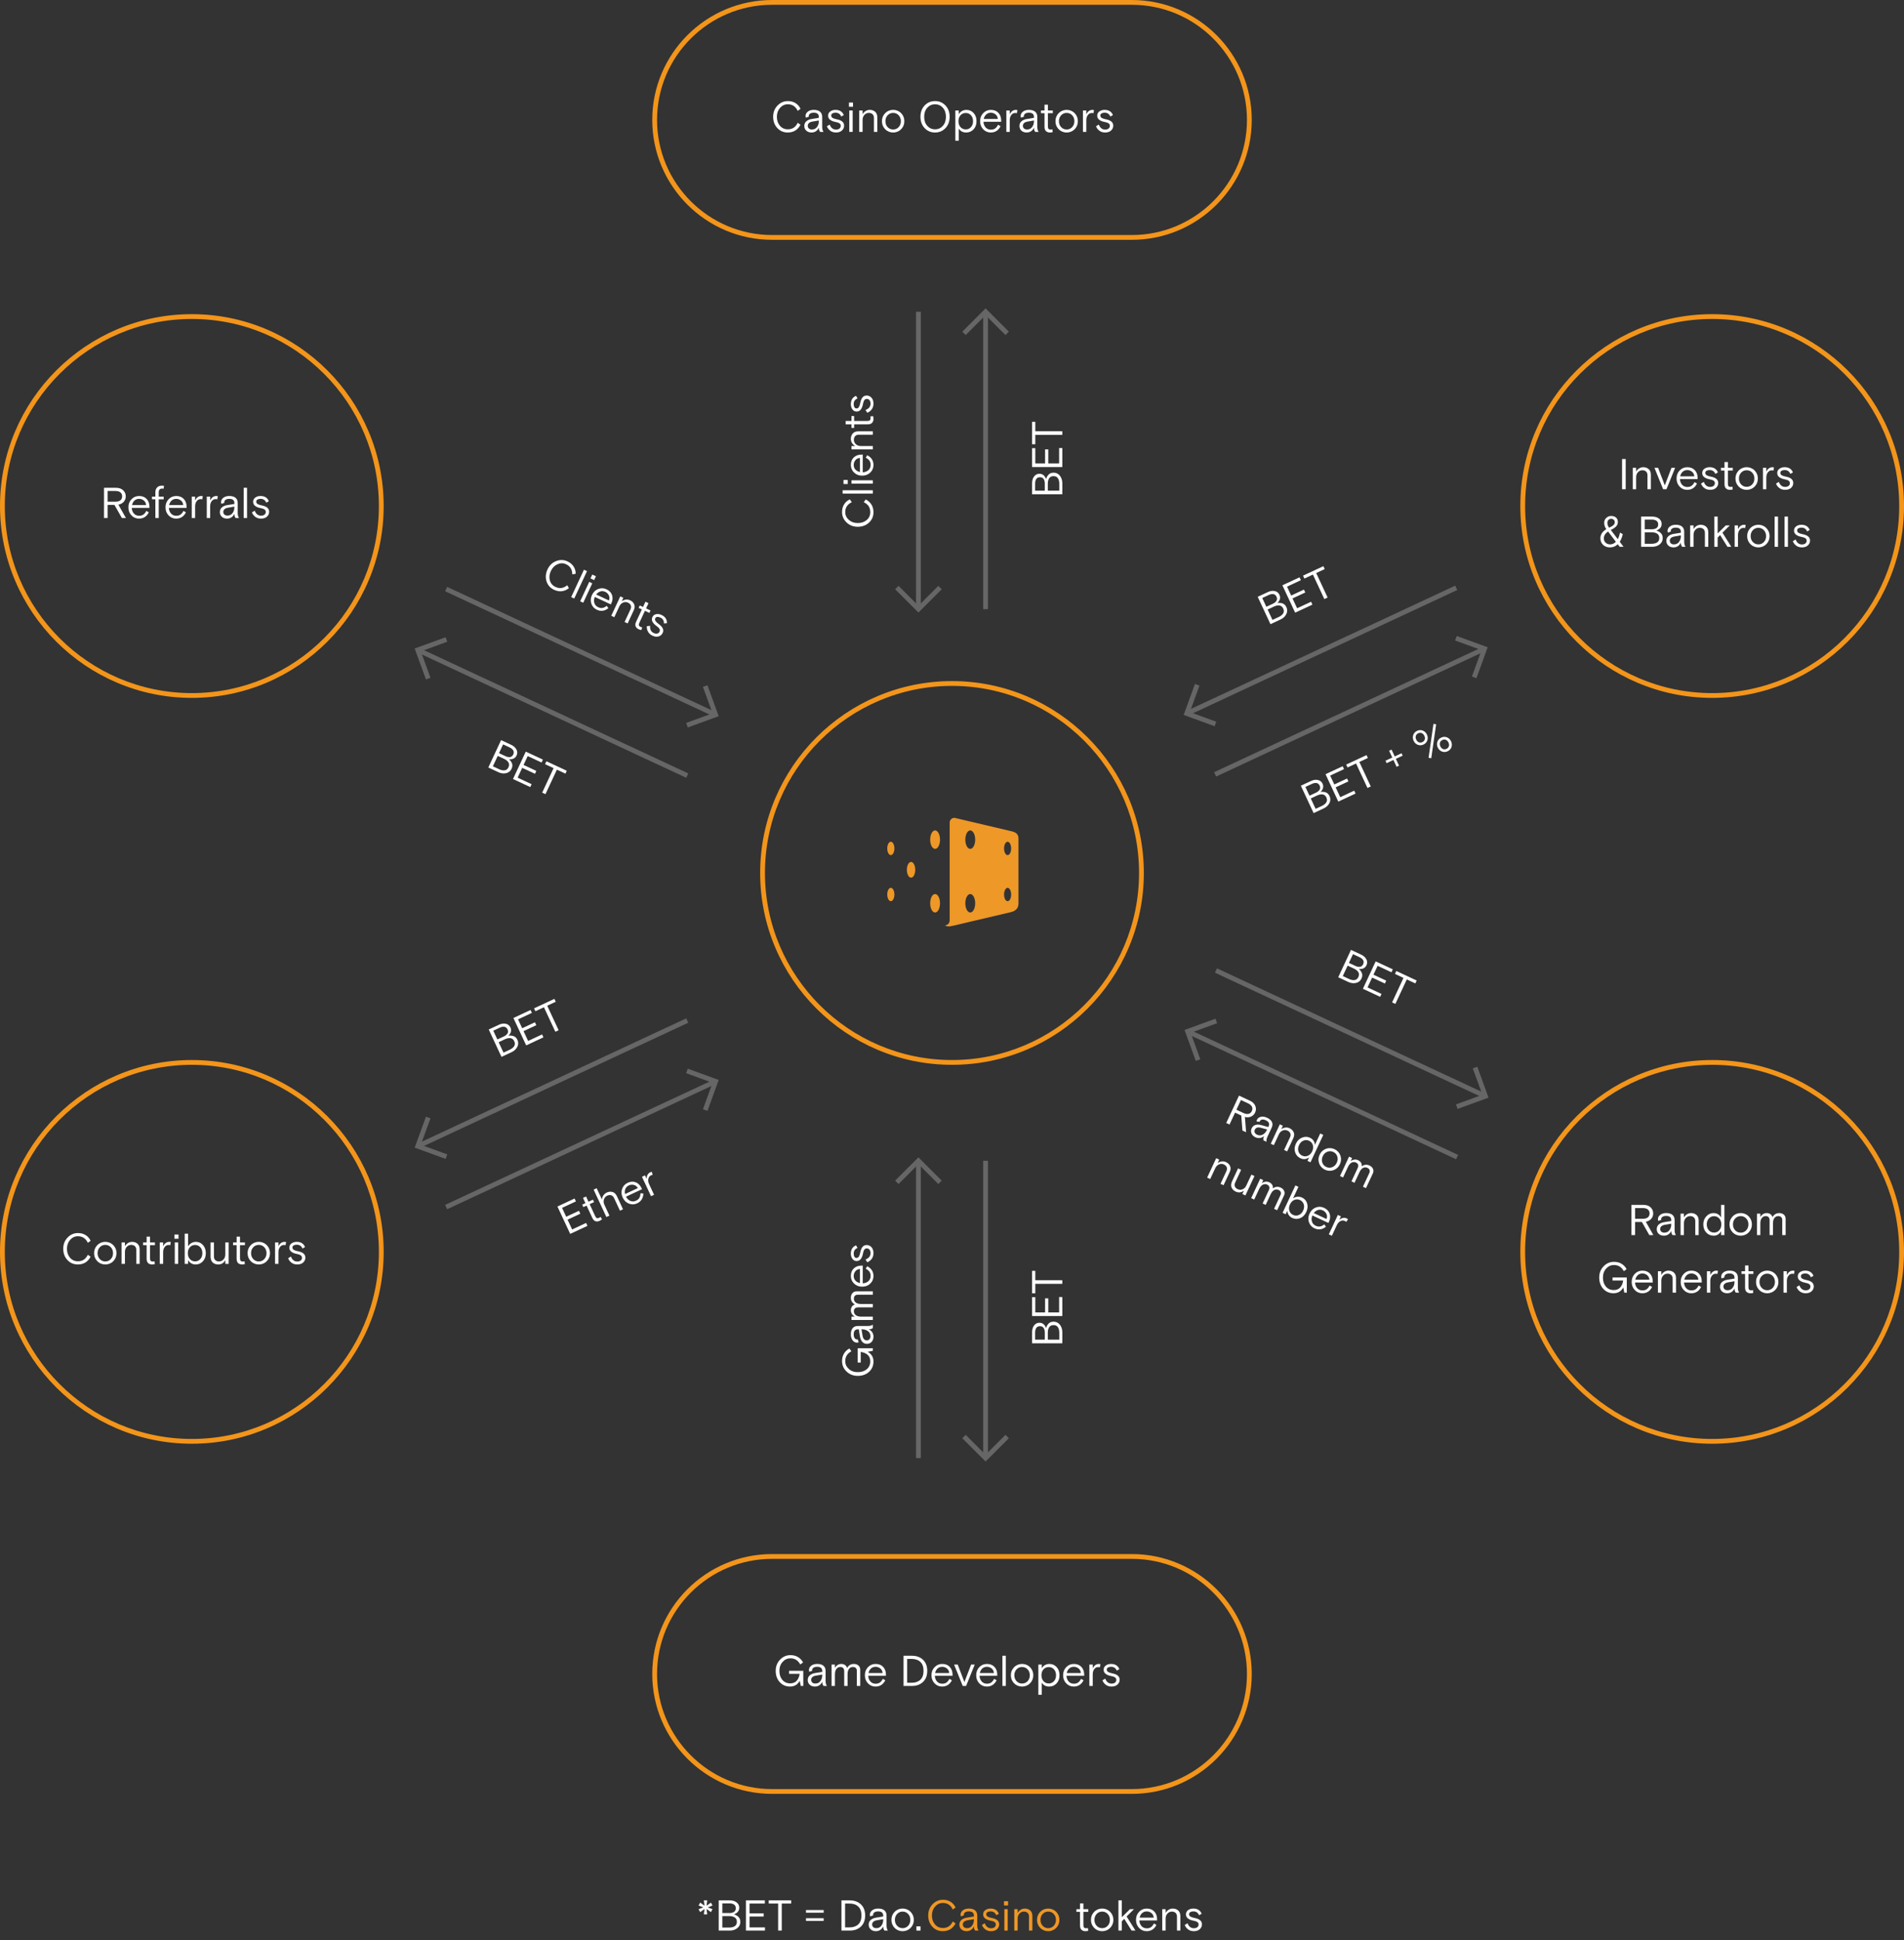 <?xml version="1.0" encoding="utf-8"?>
<!-- Generator: Adobe Illustrator 17.0.1, SVG Export Plug-In . SVG Version: 6.00 Build 0)  -->
<!DOCTYPE svg PUBLIC "-//W3C//DTD SVG 1.1//EN" "http://www.w3.org/Graphics/SVG/1.1/DTD/svg11.dtd">
<svg version="1.1" id="Layer_1" xmlns="http://www.w3.org/2000/svg" xmlns:xlink="http://www.w3.org/1999/xlink" x="0px" y="0px"
	 width="794px" height="809px" viewBox="0 0 794 809" enable-background="new 0 0 794 809" xml:space="preserve">
<rect x="0" y="0" width="794" height="809" fill="#333333" stroke="none"/>
<g>
	<g enable-background="new    ">
		<path fill="#FFFFFF" d="M293.518,798.232l0.288-2.232l-1.836,1.296l-0.648-1.224l1.998-0.756l-1.998-0.757l0.648-1.224
			l1.836,1.296l-0.288-2.231h1.404l-0.288,2.231l1.836-1.296l0.648,1.224l-1.998,0.757l1.998,0.756l-0.648,1.224L294.634,796
			l0.288,2.232H293.518z"/>
		<path fill="#FFFFFF" d="M299.71,805v-12.6h4.608c1.188,0,2.145,0.285,2.871,0.854c0.726,0.57,1.089,1.299,1.089,2.188
			c0,1.319-0.732,2.244-2.196,2.771c0.828,0.276,1.476,0.663,1.944,1.161c0.468,0.498,0.702,1.167,0.702,2.007
			c0,1.08-0.426,1.953-1.278,2.619c-0.853,0.666-1.884,0.999-3.096,0.999H299.71z M301.222,793.66v4.032h2.988
			c0.792,0,1.428-0.165,1.908-0.495c0.479-0.33,0.72-0.837,0.72-1.521c0-0.684-0.24-1.19-0.72-1.521
			c-0.48-0.33-1.116-0.495-1.908-0.495H301.222z M301.222,798.952v4.788h2.898c0.948,0,1.713-0.192,2.295-0.576
			s0.873-0.99,0.873-1.818s-0.291-1.434-0.873-1.817s-1.347-0.576-2.295-0.576H301.222z"/>
		<path fill="#FFFFFF" d="M311.068,805v-12.6h7.884v1.332h-6.372v4.086h5.868v1.332h-5.868v4.518h6.426V805H311.068z"/>
		<path fill="#FFFFFF" d="M320.571,793.732V792.4h9.36v1.332h-3.924V805h-1.513v-11.268H320.571z"/>
		<path fill="#FFFFFF" d="M336.105,797.548v-1.116h7.38v1.116H336.105z M336.105,800.968v-1.116h7.38v1.116H336.105z"/>
		<path fill="#FFFFFF" d="M350.901,805v-12.6h3.474c1.908,0,3.453,0.558,4.636,1.674c1.182,1.116,1.772,2.658,1.772,4.626
			s-0.591,3.51-1.772,4.626c-1.183,1.116-2.728,1.674-4.636,1.674H350.901z M354.285,803.668c1.524,0,2.73-0.414,3.618-1.242
			s1.332-2.069,1.332-3.726s-0.444-2.898-1.332-3.727c-0.888-0.827-2.094-1.241-3.618-1.241h-1.872v9.936H354.285z"/>
		<path fill="#FFFFFF" d="M370.25,805h-1.403c-0.36-0.432-0.54-1.02-0.54-1.764c-0.276,0.647-0.682,1.146-1.216,1.494
			c-0.533,0.348-1.143,0.521-1.826,0.521c-0.9,0-1.627-0.255-2.179-0.765s-0.828-1.161-0.828-1.953c0-0.816,0.285-1.47,0.855-1.962
			c0.569-0.492,1.311-0.811,2.223-0.954l2.971-0.486v-0.396c0-1.152-0.702-1.729-2.106-1.729c-0.672,0-1.191,0.133-1.557,0.396
			c-0.366,0.264-0.549,0.594-0.549,0.989c0,0.085,0.012,0.175,0.035,0.271l-1.224,0.414c-0.096-0.228-0.144-0.468-0.144-0.72
			c0-0.696,0.314-1.293,0.944-1.791s1.461-0.747,2.493-0.747c1.152,0,2.025,0.255,2.619,0.765s0.891,1.228,0.891,2.151v4.031
			c0,0.517,0.036,0.928,0.108,1.233S370.035,804.64,370.25,805z M365.426,803.992c0.9,0,1.605-0.339,2.115-1.018
			c0.51-0.678,0.766-1.496,0.766-2.457v-0.27l-2.719,0.468c-0.611,0.108-1.08,0.313-1.403,0.612c-0.324,0.3-0.486,0.678-0.486,1.134
			c0,0.468,0.156,0.84,0.468,1.116C364.479,803.854,364.899,803.992,365.426,803.992z"/>
		<path fill="#FFFFFF" d="M380.358,797.98c0.474,0.731,0.711,1.584,0.711,2.556s-0.237,1.824-0.711,2.556
			c-0.475,0.732-1.06,1.275-1.755,1.629c-0.696,0.354-1.429,0.531-2.196,0.531s-1.5-0.177-2.196-0.531
			c-0.695-0.354-1.281-0.896-1.755-1.629c-0.474-0.731-0.711-1.584-0.711-2.556s0.237-1.824,0.711-2.556
			c0.474-0.732,1.06-1.275,1.755-1.63c0.696-0.354,1.429-0.53,2.196-0.53s1.5,0.177,2.196,0.53
			C379.298,796.705,379.883,797.248,380.358,797.98z M374.112,803.011c0.618,0.654,1.383,0.981,2.295,0.981s1.677-0.327,2.295-0.981
			c0.618-0.653,0.927-1.479,0.927-2.475s-0.309-1.821-0.927-2.476c-0.618-0.653-1.383-0.98-2.295-0.98s-1.677,0.327-2.295,0.98
			c-0.618,0.654-0.927,1.479-0.927,2.476S373.494,802.357,374.112,803.011z"/>
		<path fill="#FFFFFF" d="M382.167,805v-1.764h1.691V805H382.167z"/>
	</g>
	<g enable-background="new    ">
		<path fill="#ED9726" d="M397.342,801.202l1.133,0.828c-1.14,2.147-2.916,3.222-5.327,3.222c-1.74,0-3.186-0.621-4.338-1.863
			c-1.152-1.241-1.728-2.805-1.728-4.688c0-1.86,0.6-3.417,1.8-4.671c1.2-1.254,2.652-1.881,4.356-1.881
			c1.224,0,2.295,0.291,3.213,0.873s1.599,1.371,2.043,2.366l-1.17,0.828c-0.864-1.823-2.238-2.735-4.122-2.735
			c-1.284,0-2.367,0.501-3.249,1.503c-0.882,1.002-1.323,2.24-1.323,3.717c0,1.5,0.423,2.745,1.269,3.734
			c0.846,0.99,1.941,1.485,3.285,1.485c0.948,0,1.755-0.213,2.421-0.639C396.271,802.855,396.85,802.162,397.342,801.202z"/>
		<path fill="#ED9726" d="M408.07,805h-1.404c-0.36-0.432-0.54-1.02-0.54-1.764c-0.276,0.647-0.682,1.146-1.215,1.494
			c-0.534,0.348-1.144,0.521-1.827,0.521c-0.9,0-1.626-0.255-2.178-0.765c-0.553-0.51-0.828-1.161-0.828-1.953
			c0-0.816,0.284-1.47,0.854-1.962s1.312-0.811,2.224-0.954l2.97-0.486v-0.396c0-1.152-0.702-1.729-2.106-1.729
			c-0.672,0-1.19,0.133-1.557,0.396s-0.549,0.594-0.549,0.989c0,0.085,0.012,0.175,0.036,0.271l-1.225,0.414
			c-0.096-0.228-0.144-0.468-0.144-0.72c0-0.696,0.314-1.293,0.944-1.791c0.631-0.498,1.461-0.747,2.493-0.747
			c1.152,0,2.025,0.255,2.619,0.765s0.892,1.228,0.892,2.151v4.031c0,0.517,0.035,0.928,0.107,1.233S407.854,804.64,408.07,805z
			 M403.246,803.992c0.899,0,1.604-0.339,2.115-1.018c0.51-0.678,0.765-1.496,0.765-2.457v-0.27l-2.718,0.468
			c-0.612,0.108-1.08,0.313-1.404,0.612s-0.486,0.678-0.486,1.134c0,0.468,0.156,0.84,0.469,1.116
			C402.298,803.854,402.718,803.992,403.246,803.992z"/>
		<path fill="#ED9726" d="M411.293,798.178c0,0.433,0.201,0.769,0.602,1.008c0.402,0.24,0.994,0.433,1.773,0.576
			c2.004,0.385,3.006,1.261,3.006,2.628c0,0.805-0.299,1.482-0.898,2.034c-0.602,0.553-1.43,0.828-2.484,0.828
			c-0.938,0-1.732-0.243-2.385-0.729c-0.654-0.486-1.125-1.107-1.414-1.863l1.17-0.72c0.516,1.392,1.393,2.088,2.629,2.088
			c0.611,0,1.094-0.142,1.449-0.423c0.354-0.282,0.529-0.669,0.529-1.161c0-0.433-0.182-0.771-0.549-1.018
			c-0.365-0.245-0.943-0.44-1.736-0.585c-0.889-0.168-1.607-0.465-2.16-0.891s-0.828-0.999-0.828-1.719
			c0-0.732,0.301-1.317,0.9-1.756c0.6-0.438,1.326-0.656,2.178-0.656c1.717,0,2.873,0.72,3.475,2.16l-1.08,0.63
			c-0.432-1.068-1.225-1.603-2.377-1.603c-0.527,0-0.959,0.1-1.295,0.297C411.461,797.503,411.293,797.794,411.293,798.178z"/>
		<path fill="#ED9726" d="M418.689,794.524v-1.765h1.692v1.765H418.689z M418.834,805v-8.928h1.404V805H418.834z"/>
		<path fill="#ED9726" d="M430.517,798.934V805h-1.404v-5.814c0-0.684-0.195-1.205-0.585-1.565s-0.909-0.54-1.557-0.54
			c-0.708,0-1.317,0.273-1.827,0.819c-0.511,0.546-0.765,1.263-0.765,2.15V805h-1.404v-8.928h1.404v1.565
			c0.323-0.563,0.746-1.008,1.269-1.332c0.522-0.323,1.101-0.485,1.737-0.485c0.876,0,1.616,0.261,2.223,0.782
			C430.213,797.125,430.517,797.902,430.517,798.934z"/>
		<path fill="#ED9726" d="M441.073,797.98c0.474,0.731,0.711,1.584,0.711,2.556s-0.237,1.824-0.711,2.556
			c-0.475,0.732-1.06,1.275-1.755,1.629c-0.696,0.354-1.429,0.531-2.196,0.531s-1.5-0.177-2.196-0.531
			c-0.695-0.354-1.281-0.896-1.755-1.629c-0.474-0.731-0.711-1.584-0.711-2.556s0.237-1.824,0.711-2.556
			c0.474-0.732,1.06-1.275,1.755-1.63c0.696-0.354,1.429-0.53,2.196-0.53s1.5,0.177,2.196,0.53
			C440.014,796.705,440.599,797.248,441.073,797.98z M434.827,803.011c0.618,0.654,1.383,0.981,2.295,0.981s1.677-0.327,2.295-0.981
			c0.618-0.653,0.927-1.479,0.927-2.475s-0.309-1.821-0.927-2.476c-0.618-0.653-1.383-0.98-2.295-0.98s-1.677,0.327-2.295,0.98
			c-0.618,0.654-0.927,1.479-0.927,2.476S434.209,802.357,434.827,803.011z"/>
	</g>
	<g enable-background="new    ">
		<path fill="#FFFFFF" d="M448.894,797.188v-1.116h1.494v-2.412h1.404v2.412h2.052v1.116h-2.052v5.399
			c0,0.517,0.081,0.885,0.243,1.107c0.162,0.222,0.488,0.333,0.98,0.333c0.204,0,0.426-0.036,0.666-0.108l0.126,1.17
			c-0.312,0.108-0.708,0.162-1.188,0.162c-0.648,0-1.183-0.188-1.603-0.567c-0.42-0.378-0.63-0.986-0.63-1.826v-5.67H448.894z"/>
		<path fill="#FFFFFF" d="M463.573,797.98c0.474,0.731,0.711,1.584,0.711,2.556s-0.237,1.824-0.711,2.556
			c-0.475,0.732-1.06,1.275-1.756,1.629c-0.695,0.354-1.428,0.531-2.195,0.531c-0.769,0-1.5-0.177-2.196-0.531
			c-0.696-0.354-1.281-0.896-1.755-1.629c-0.475-0.731-0.711-1.584-0.711-2.556s0.236-1.824,0.711-2.556
			c0.474-0.732,1.059-1.275,1.755-1.63c0.696-0.354,1.428-0.53,2.196-0.53c0.768,0,1.5,0.177,2.195,0.53
			C462.514,796.705,463.099,797.248,463.573,797.98z M457.327,803.011c0.617,0.654,1.383,0.981,2.295,0.981
			c0.911,0,1.677-0.327,2.295-0.981c0.618-0.653,0.927-1.479,0.927-2.475s-0.309-1.821-0.927-2.476
			c-0.618-0.653-1.384-0.98-2.295-0.98c-0.912,0-1.678,0.327-2.295,0.98c-0.618,0.654-0.928,1.479-0.928,2.476
			S456.709,802.357,457.327,803.011z"/>
		<path fill="#FFFFFF" d="M467.812,792.4v7.02l3.402-3.348h1.674l-3.078,3.042L473.5,805h-1.603l-3.06-4.896l-1.026,1.026V805
			h-1.403v-12.6H467.812z"/>
		<path fill="#FFFFFF" d="M482.519,800.77h-7.38c0.048,0.961,0.348,1.75,0.899,2.367c0.552,0.618,1.278,0.928,2.179,0.928
			c0.756,0,1.364-0.178,1.827-0.531c0.461-0.354,0.854-0.855,1.179-1.503l1.025,0.611c-0.876,1.74-2.237,2.61-4.086,2.61
			c-1.235,0-2.283-0.447-3.141-1.341c-0.858-0.894-1.287-2.019-1.287-3.375s0.433-2.481,1.296-3.375
			c0.864-0.894,1.926-1.341,3.187-1.341c1.319,0,2.367,0.414,3.141,1.241c0.774,0.828,1.161,1.902,1.161,3.223V800.77z
			 M478.217,797.008c-0.78,0-1.429,0.237-1.944,0.711c-0.516,0.475-0.858,1.107-1.026,1.899h5.868
			c-0.048-0.804-0.359-1.44-0.936-1.908S478.948,797.008,478.217,797.008z"/>
		<path fill="#FFFFFF" d="M492.22,798.934V805h-1.404v-5.814c0-0.684-0.195-1.205-0.585-1.565s-0.909-0.54-1.557-0.54
			c-0.708,0-1.317,0.273-1.827,0.819c-0.511,0.546-0.765,1.263-0.765,2.15V805h-1.404v-8.928h1.404v1.565
			c0.323-0.563,0.746-1.008,1.269-1.332c0.522-0.323,1.101-0.485,1.737-0.485c0.876,0,1.616,0.261,2.223,0.782
			C491.916,797.125,492.22,797.902,492.22,798.934z"/>
		<path fill="#FFFFFF" d="M495.856,798.178c0,0.433,0.201,0.769,0.603,1.008c0.402,0.24,0.993,0.433,1.773,0.576
			c2.004,0.385,3.006,1.261,3.006,2.628c0,0.805-0.3,1.482-0.899,2.034c-0.601,0.553-1.429,0.828-2.484,0.828
			c-0.937,0-1.731-0.243-2.385-0.729c-0.654-0.486-1.125-1.107-1.413-1.863l1.17-0.72c0.516,1.392,1.392,2.088,2.628,2.088
			c0.612,0,1.095-0.142,1.449-0.423c0.354-0.282,0.53-0.669,0.53-1.161c0-0.433-0.183-0.771-0.549-1.018
			c-0.366-0.245-0.944-0.44-1.736-0.585c-0.889-0.168-1.608-0.465-2.16-0.891c-0.553-0.426-0.828-0.999-0.828-1.719
			c0-0.732,0.3-1.317,0.899-1.756c0.601-0.438,1.326-0.656,2.179-0.656c1.716,0,2.873,0.72,3.474,2.16l-1.08,0.63
			c-0.432-1.068-1.224-1.603-2.376-1.603c-0.528,0-0.96,0.1-1.296,0.297C496.024,797.503,495.856,797.794,495.856,798.178z"/>
	</g>
	<g>
		<path fill="#F3951A" d="M472,100H322c-27.57,0-50-22.43-50-50s22.43-50,50-50h150c27.57,0,50,22.43,50,50S499.57,100,472,100z
			 M322,2c-26.467,0-48,21.533-48,48s21.533,48,48,48h150c26.467,0,48-21.533,48-48S498.467,2,472,2H322z"/>
	</g>
	<g enable-background="new    ">
		<path fill="#FFFFFF" d="M332.677,51.202l1.134,0.828c-1.14,2.147-2.916,3.222-5.328,3.222c-1.74,0-3.186-0.621-4.338-1.863
			c-1.152-1.241-1.728-2.805-1.728-4.688c0-1.86,0.6-3.417,1.8-4.671c1.2-1.254,2.652-1.881,4.356-1.881
			c1.224,0,2.295,0.291,3.213,0.873s1.599,1.371,2.043,2.366l-1.17,0.828c-0.864-1.823-2.238-2.735-4.122-2.735
			c-1.284,0-2.367,0.501-3.249,1.503c-0.882,1.002-1.323,2.24-1.323,3.717c0,1.5,0.423,2.745,1.269,3.734
			c0.846,0.99,1.941,1.485,3.285,1.485c0.948,0,1.755-0.213,2.421-0.639C331.606,52.855,332.185,52.162,332.677,51.202z"/>
		<path fill="#FFFFFF" d="M343.405,55h-1.404c-0.36-0.432-0.54-1.02-0.54-1.764c-0.276,0.647-0.681,1.146-1.215,1.494
			c-0.534,0.348-1.143,0.521-1.827,0.521c-0.9,0-1.626-0.255-2.178-0.765c-0.552-0.51-0.828-1.161-0.828-1.953
			c0-0.816,0.285-1.47,0.855-1.962c0.57-0.492,1.311-0.811,2.223-0.954l2.97-0.486v-0.396c0-1.152-0.702-1.729-2.106-1.729
			c-0.672,0-1.191,0.133-1.557,0.396s-0.549,0.594-0.549,0.989c0,0.085,0.012,0.175,0.036,0.271l-1.224,0.414
			c-0.096-0.228-0.144-0.468-0.144-0.72c0-0.696,0.315-1.293,0.945-1.791c0.63-0.498,1.461-0.747,2.493-0.747
			c1.152,0,2.025,0.255,2.619,0.765c0.594,0.51,0.891,1.228,0.891,2.151v4.031c0,0.517,0.036,0.928,0.108,1.233
			C343.045,54.307,343.189,54.64,343.405,55z M338.581,53.992c0.9,0,1.605-0.339,2.115-1.018c0.51-0.678,0.765-1.496,0.765-2.457
			v-0.27l-2.718,0.468c-0.612,0.108-1.08,0.313-1.404,0.612c-0.324,0.3-0.486,0.678-0.486,1.134c0,0.468,0.156,0.84,0.468,1.116
			C337.633,53.854,338.053,53.992,338.581,53.992z"/>
		<path fill="#FFFFFF" d="M346.628,48.178c0,0.433,0.201,0.769,0.602,1.008c0.402,0.24,0.994,0.433,1.773,0.576
			c2.004,0.385,3.006,1.261,3.006,2.628c0,0.805-0.299,1.482-0.898,2.034c-0.602,0.553-1.43,0.828-2.484,0.828
			c-0.938,0-1.732-0.243-2.385-0.729c-0.654-0.486-1.125-1.107-1.414-1.863l1.17-0.72c0.516,1.392,1.393,2.088,2.629,2.088
			c0.611,0,1.094-0.142,1.449-0.423c0.354-0.282,0.529-0.669,0.529-1.161c0-0.433-0.182-0.771-0.549-1.018
			c-0.365-0.245-0.943-0.44-1.736-0.585c-0.889-0.168-1.607-0.465-2.16-0.891s-0.828-0.999-0.828-1.719
			c0-0.732,0.301-1.317,0.9-1.756c0.6-0.438,1.326-0.656,2.178-0.656c1.717,0,2.873,0.72,3.475,2.16l-1.08,0.63
			c-0.432-1.068-1.225-1.603-2.377-1.603c-0.527,0-0.959,0.1-1.295,0.297C346.796,47.503,346.628,47.794,346.628,48.178z"/>
		<path fill="#FFFFFF" d="M354.024,44.524V42.76h1.692v1.765H354.024z M354.169,55v-8.928h1.404V55H354.169z"/>
		<path fill="#FFFFFF" d="M365.852,48.934V55h-1.404v-5.814c0-0.684-0.195-1.205-0.585-1.565s-0.909-0.54-1.557-0.54
			c-0.708,0-1.317,0.273-1.827,0.819c-0.511,0.546-0.765,1.263-0.765,2.15V55h-1.404v-8.928h1.404v1.565
			c0.323-0.563,0.746-1.008,1.269-1.332c0.522-0.323,1.101-0.485,1.737-0.485c0.876,0,1.616,0.261,2.223,0.782
			C365.548,47.125,365.852,47.902,365.852,48.934z"/>
		<path fill="#FFFFFF" d="M376.408,47.98c0.474,0.731,0.711,1.584,0.711,2.556s-0.237,1.824-0.711,2.556
			c-0.475,0.732-1.06,1.275-1.755,1.629c-0.696,0.354-1.429,0.531-2.196,0.531s-1.5-0.177-2.196-0.531
			c-0.695-0.354-1.281-0.896-1.755-1.629c-0.474-0.731-0.711-1.584-0.711-2.556s0.237-1.824,0.711-2.556
			c0.474-0.732,1.06-1.275,1.755-1.63c0.696-0.354,1.429-0.53,2.196-0.53s1.5,0.177,2.196,0.53
			C375.349,46.705,375.934,47.248,376.408,47.98z M370.162,53.011c0.618,0.654,1.383,0.981,2.295,0.981s1.677-0.327,2.295-0.981
			c0.618-0.653,0.927-1.479,0.927-2.475s-0.309-1.821-0.927-2.476c-0.618-0.653-1.383-0.98-2.295-0.98s-1.677,0.327-2.295,0.98
			c-0.618,0.654-0.927,1.479-0.927,2.476S369.544,52.357,370.162,53.011z"/>
		<path fill="#FFFFFF" d="M394.272,43.975c1.164,1.219,1.746,2.794,1.746,4.726s-0.582,3.507-1.746,4.725
			c-1.164,1.219-2.609,1.827-4.338,1.827c-1.728,0-3.174-0.608-4.338-1.827c-1.164-1.218-1.746-2.793-1.746-4.725
			s0.582-3.507,1.746-4.726c1.164-1.218,2.61-1.826,4.338-1.826C391.663,42.148,393.108,42.757,394.272,43.975z M386.686,52.471
			c0.858,0.967,1.941,1.449,3.249,1.449s2.391-0.482,3.249-1.449c0.858-0.966,1.287-2.223,1.287-3.771s-0.429-2.805-1.287-3.771
			c-0.858-0.966-1.941-1.448-3.249-1.448s-2.391,0.482-3.249,1.448c-0.857,0.967-1.287,2.224-1.287,3.771
			S385.828,51.505,386.686,52.471z"/>
		<path fill="#FFFFFF" d="M398.395,58.672v-12.6h1.404v1.602c0.275-0.54,0.701-0.983,1.277-1.332
			c0.576-0.348,1.218-0.521,1.926-0.521c1.2,0,2.202,0.432,3.007,1.296c0.804,0.864,1.206,2.004,1.206,3.42s-0.414,2.556-1.242,3.42
			s-1.849,1.296-3.061,1.296c-1.392,0-2.43-0.558-3.113-1.674v5.094H398.395z M404.91,48.061c-0.576-0.63-1.302-0.944-2.178-0.944
			s-1.603,0.314-2.178,0.944c-0.576,0.631-0.864,1.456-0.864,2.476s0.288,1.845,0.864,2.475c0.575,0.63,1.302,0.945,2.178,0.945
			s1.602-0.315,2.178-0.945s0.864-1.455,0.864-2.475S405.486,48.691,404.91,48.061z"/>
		<path fill="#FFFFFF" d="M417.511,50.77h-7.38c0.048,0.961,0.348,1.75,0.899,2.367c0.552,0.618,1.278,0.928,2.179,0.928
			c0.756,0,1.364-0.178,1.827-0.531c0.461-0.354,0.854-0.855,1.179-1.503l1.025,0.611c-0.876,1.74-2.237,2.61-4.086,2.61
			c-1.235,0-2.283-0.447-3.141-1.341c-0.858-0.894-1.287-2.019-1.287-3.375s0.433-2.481,1.296-3.375
			c0.864-0.894,1.926-1.341,3.187-1.341c1.319,0,2.367,0.414,3.141,1.241c0.774,0.828,1.161,1.902,1.161,3.223V50.77z
			 M413.209,47.008c-0.78,0-1.429,0.237-1.944,0.711c-0.516,0.475-0.858,1.107-1.026,1.899h5.868
			c-0.048-0.804-0.359-1.44-0.936-1.908S413.94,47.008,413.209,47.008z"/>
		<path fill="#FFFFFF" d="M424.278,45.91l-0.233,1.313c-0.216-0.071-0.45-0.107-0.702-0.107c-0.636,0-1.173,0.278-1.611,0.837
			c-0.438,0.558-0.656,1.281-0.656,2.169V55h-1.404v-8.928h1.404v1.62c0.575-1.248,1.439-1.872,2.592-1.872
			C423.858,45.82,424.063,45.85,424.278,45.91z"/>
		<path fill="#FFFFFF" d="M433.116,55h-1.403c-0.36-0.432-0.54-1.02-0.54-1.764c-0.276,0.647-0.682,1.146-1.216,1.494
			c-0.533,0.348-1.143,0.521-1.826,0.521c-0.9,0-1.627-0.255-2.179-0.765s-0.828-1.161-0.828-1.953c0-0.816,0.285-1.47,0.855-1.962
			c0.569-0.492,1.311-0.811,2.223-0.954l2.971-0.486v-0.396c0-1.152-0.702-1.729-2.106-1.729c-0.672,0-1.191,0.133-1.557,0.396
			c-0.366,0.264-0.549,0.594-0.549,0.989c0,0.085,0.012,0.175,0.035,0.271l-1.224,0.414c-0.096-0.228-0.144-0.468-0.144-0.72
			c0-0.696,0.314-1.293,0.944-1.791s1.461-0.747,2.493-0.747c1.152,0,2.025,0.255,2.619,0.765s0.891,1.228,0.891,2.151v4.031
			c0,0.517,0.036,0.928,0.108,1.233S432.9,54.64,433.116,55z M428.292,53.992c0.9,0,1.605-0.339,2.115-1.018
			c0.51-0.678,0.766-1.496,0.766-2.457v-0.27l-2.719,0.468c-0.611,0.108-1.08,0.313-1.403,0.612c-0.324,0.3-0.486,0.678-0.486,1.134
			c0,0.468,0.156,0.84,0.468,1.116C427.345,53.854,427.765,53.992,428.292,53.992z"/>
		<path fill="#FFFFFF" d="M434.089,47.188v-1.116h1.493V43.66h1.404v2.412h2.052v1.116h-2.052v5.399
			c0,0.517,0.081,0.885,0.243,1.107c0.162,0.222,0.488,0.333,0.98,0.333c0.204,0,0.426-0.036,0.666-0.108l0.126,1.17
			c-0.312,0.108-0.708,0.162-1.188,0.162c-0.648,0-1.183-0.188-1.602-0.567c-0.421-0.378-0.631-0.986-0.631-1.826v-5.67H434.089z"/>
		<path fill="#FFFFFF" d="M448.768,47.98c0.474,0.731,0.711,1.584,0.711,2.556s-0.237,1.824-0.711,2.556
			c-0.475,0.732-1.06,1.275-1.755,1.629c-0.696,0.354-1.429,0.531-2.196,0.531s-1.5-0.177-2.196-0.531
			c-0.695-0.354-1.281-0.896-1.755-1.629c-0.474-0.731-0.711-1.584-0.711-2.556s0.237-1.824,0.711-2.556
			c0.474-0.732,1.06-1.275,1.755-1.63c0.696-0.354,1.429-0.53,2.196-0.53s1.5,0.177,2.196,0.53
			C447.708,46.705,448.293,47.248,448.768,47.98z M442.521,53.011c0.618,0.654,1.383,0.981,2.295,0.981s1.677-0.327,2.295-0.981
			c0.618-0.653,0.927-1.479,0.927-2.475s-0.309-1.821-0.927-2.476c-0.618-0.653-1.383-0.98-2.295-0.98s-1.677,0.327-2.295,0.98
			c-0.618,0.654-0.927,1.479-0.927,2.476S441.903,52.357,442.521,53.011z"/>
		<path fill="#FFFFFF" d="M456.21,45.91l-0.233,1.313c-0.216-0.071-0.45-0.107-0.702-0.107c-0.636,0-1.173,0.278-1.611,0.837
			c-0.438,0.558-0.656,1.281-0.656,2.169V55h-1.404v-8.928h1.404v1.62c0.575-1.248,1.439-1.872,2.592-1.872
			C455.79,45.82,455.994,45.85,456.21,45.91z"/>
		<path fill="#FFFFFF" d="M458.856,48.178c0,0.433,0.201,0.769,0.603,1.008c0.402,0.24,0.993,0.433,1.773,0.576
			c2.004,0.385,3.006,1.261,3.006,2.628c0,0.805-0.3,1.482-0.899,2.034c-0.601,0.553-1.429,0.828-2.484,0.828
			c-0.937,0-1.731-0.243-2.385-0.729c-0.654-0.486-1.125-1.107-1.413-1.863l1.17-0.72c0.516,1.392,1.392,2.088,2.628,2.088
			c0.612,0,1.095-0.142,1.449-0.423c0.354-0.282,0.53-0.669,0.53-1.161c0-0.433-0.183-0.771-0.549-1.018
			c-0.366-0.245-0.944-0.44-1.736-0.585c-0.889-0.168-1.608-0.465-2.16-0.891c-0.553-0.426-0.828-0.999-0.828-1.719
			c0-0.732,0.3-1.317,0.899-1.756c0.601-0.438,1.326-0.656,2.179-0.656c1.716,0,2.873,0.72,3.474,2.16l-1.08,0.63
			c-0.432-1.068-1.224-1.603-2.376-1.603c-0.528,0-0.96,0.1-1.296,0.297C459.024,47.503,458.856,47.794,458.856,48.178z"/>
	</g>
	<g>
		<path fill="#F3951A" d="M472,748H322c-27.57,0-50-22.43-50-50s22.43-50,50-50h150c27.57,0,50,22.43,50,50S499.57,748,472,748z
			 M322,650c-26.467,0-48,21.533-48,48s21.533,48,48,48h150c26.467,0,48-21.533,48-48s-21.533-48-48-48H322z"/>
	</g>
	<g enable-background="new    ">
		<path fill="#FFFFFF" d="M333.938,703l-0.432-2.178c-0.372,0.744-0.9,1.335-1.584,1.772c-0.684,0.438-1.5,0.657-2.448,0.657
			c-1.764,0-3.204-0.618-4.32-1.854c-1.116-1.236-1.674-2.803-1.674-4.698c0-1.86,0.603-3.417,1.809-4.671s2.655-1.881,4.347-1.881
			c1.2,0,2.253,0.272,3.159,0.818c0.906,0.547,1.604,1.293,2.097,2.241l-1.152,0.828c-0.528-0.912-1.125-1.566-1.791-1.962
			c-0.666-0.396-1.443-0.594-2.331-0.594c-1.26,0-2.34,0.492-3.24,1.476c-0.9,0.984-1.35,2.232-1.35,3.744
			c0,1.548,0.411,2.805,1.233,3.771c0.822,0.967,1.911,1.449,3.267,1.449c1.14,0,2.037-0.354,2.691-1.062
			c0.654-0.708,1.071-1.681,1.251-2.916h-4.428v-1.261h5.94V703H333.938z"/>
		<path fill="#FFFFFF" d="M344.829,703h-1.404c-0.36-0.432-0.54-1.02-0.54-1.764c-0.276,0.647-0.681,1.146-1.215,1.494
			c-0.534,0.348-1.143,0.521-1.827,0.521c-0.9,0-1.626-0.255-2.178-0.765c-0.552-0.51-0.828-1.161-0.828-1.953
			c0-0.816,0.285-1.47,0.855-1.962c0.57-0.492,1.311-0.811,2.223-0.954l2.97-0.486v-0.396c0-1.152-0.702-1.729-2.106-1.729
			c-0.672,0-1.191,0.133-1.557,0.396s-0.549,0.594-0.549,0.989c0,0.085,0.012,0.175,0.036,0.271l-1.224,0.414
			c-0.096-0.228-0.144-0.468-0.144-0.72c0-0.696,0.315-1.293,0.945-1.791c0.63-0.498,1.461-0.747,2.493-0.747
			c1.152,0,2.025,0.255,2.619,0.765c0.594,0.51,0.891,1.228,0.891,2.151v4.031c0,0.517,0.036,0.928,0.108,1.233
			C344.468,702.307,344.612,702.64,344.829,703z M340.004,701.992c0.9,0,1.605-0.339,2.115-1.018
			c0.51-0.678,0.765-1.496,0.765-2.457v-0.27l-2.718,0.468c-0.612,0.108-1.08,0.313-1.404,0.612c-0.324,0.3-0.486,0.678-0.486,1.134
			c0,0.468,0.156,0.84,0.468,1.116C339.056,701.854,339.476,701.992,340.004,701.992z"/>
		<path fill="#FFFFFF" d="M358.724,696.214V703h-1.404v-6.282c0-0.516-0.141-0.918-0.422-1.206
			c-0.283-0.288-0.699-0.432-1.252-0.432c-0.637,0-1.16,0.255-1.574,0.765c-0.414,0.511-0.621,1.287-0.621,2.331V703h-1.404v-6.12
			c0-0.576-0.139-1.02-0.414-1.332c-0.275-0.312-0.684-0.468-1.225-0.468c-0.635,0-1.166,0.261-1.592,0.783
			c-0.426,0.521-0.639,1.305-0.639,2.349V703h-1.404v-8.928h1.404v1.422c0.227-0.468,0.578-0.864,1.053-1.188
			c0.473-0.323,1.004-0.485,1.592-0.485c0.576,0,1.084,0.141,1.521,0.423s0.74,0.705,0.908,1.269
			c0.637-1.128,1.578-1.691,2.826-1.691c0.781,0,1.416,0.219,1.908,0.656C358.478,694.915,358.724,695.494,358.724,696.214z"/>
		<path fill="#FFFFFF" d="M369.453,698.77h-7.38c0.048,0.961,0.348,1.75,0.899,2.367c0.552,0.618,1.278,0.928,2.179,0.928
			c0.756,0,1.364-0.178,1.827-0.531c0.461-0.354,0.854-0.855,1.179-1.503l1.025,0.611c-0.876,1.74-2.237,2.61-4.086,2.61
			c-1.235,0-2.283-0.447-3.141-1.341c-0.858-0.894-1.287-2.019-1.287-3.375s0.433-2.481,1.296-3.375
			c0.864-0.894,1.926-1.341,3.187-1.341c1.319,0,2.367,0.414,3.141,1.241c0.774,0.828,1.161,1.902,1.161,3.223V698.77z
			 M365.151,695.008c-0.78,0-1.429,0.237-1.944,0.711c-0.516,0.475-0.858,1.107-1.026,1.899h5.868
			c-0.048-0.804-0.359-1.44-0.936-1.908S365.882,695.008,365.151,695.008z"/>
		<path fill="#FFFFFF" d="M376.795,703v-12.6h3.474c1.908,0,3.453,0.558,4.636,1.674c1.182,1.116,1.772,2.658,1.772,4.626
			s-0.591,3.51-1.772,4.626c-1.183,1.116-2.728,1.674-4.636,1.674H376.795z M380.179,701.668c1.524,0,2.73-0.414,3.618-1.242
			s1.332-2.069,1.332-3.726s-0.444-2.898-1.332-3.727c-0.888-0.827-2.094-1.241-3.618-1.241h-1.872v9.936H380.179z"/>
		<path fill="#FFFFFF" d="M397.226,698.77h-7.38c0.048,0.961,0.348,1.75,0.899,2.367c0.552,0.618,1.278,0.928,2.179,0.928
			c0.756,0,1.364-0.178,1.827-0.531c0.461-0.354,0.854-0.855,1.179-1.503l1.025,0.611c-0.876,1.74-2.237,2.61-4.086,2.61
			c-1.235,0-2.283-0.447-3.141-1.341c-0.858-0.894-1.287-2.019-1.287-3.375s0.433-2.481,1.296-3.375
			c0.864-0.894,1.926-1.341,3.187-1.341c1.319,0,2.367,0.414,3.141,1.241c0.774,0.828,1.161,1.902,1.161,3.223V698.77z
			 M392.924,695.008c-0.78,0-1.429,0.237-1.944,0.711c-0.516,0.475-0.858,1.107-1.026,1.899h5.868
			c-0.048-0.804-0.359-1.44-0.936-1.908S393.656,695.008,392.924,695.008z"/>
		<path fill="#FFFFFF" d="M406.478,694.072l-3.6,8.928h-1.404l-3.601-8.928h1.513l2.79,7.308l2.79-7.308H406.478z"/>
		<path fill="#FFFFFF" d="M415.873,698.77h-7.38c0.048,0.961,0.348,1.75,0.899,2.367c0.552,0.618,1.278,0.928,2.179,0.928
			c0.756,0,1.364-0.178,1.827-0.531c0.461-0.354,0.854-0.855,1.179-1.503l1.025,0.611c-0.876,1.74-2.237,2.61-4.086,2.61
			c-1.235,0-2.283-0.447-3.141-1.341c-0.858-0.894-1.287-2.019-1.287-3.375s0.433-2.481,1.296-3.375
			c0.864-0.894,1.926-1.341,3.187-1.341c1.319,0,2.367,0.414,3.141,1.241c0.774,0.828,1.161,1.902,1.161,3.223V698.77z
			 M411.571,695.008c-0.78,0-1.429,0.237-1.944,0.711c-0.516,0.475-0.858,1.107-1.026,1.899h5.868
			c-0.048-0.804-0.359-1.44-0.936-1.908S412.303,695.008,411.571,695.008z"/>
		<path fill="#FFFFFF" d="M418.033,703v-12.6h1.404V703H418.033z"/>
		<path fill="#FFFFFF" d="M430.174,695.98c0.474,0.731,0.711,1.584,0.711,2.556s-0.237,1.824-0.711,2.556
			c-0.475,0.732-1.06,1.275-1.755,1.629c-0.696,0.354-1.429,0.531-2.196,0.531s-1.5-0.177-2.196-0.531
			c-0.695-0.354-1.281-0.896-1.755-1.629c-0.474-0.731-0.711-1.584-0.711-2.556s0.237-1.824,0.711-2.556
			c0.474-0.732,1.06-1.275,1.755-1.63c0.696-0.354,1.429-0.53,2.196-0.53s1.5,0.177,2.196,0.53
			C429.114,694.705,429.699,695.248,430.174,695.98z M423.928,701.011c0.618,0.654,1.383,0.981,2.295,0.981s1.677-0.327,2.295-0.981
			c0.618-0.653,0.927-1.479,0.927-2.475s-0.309-1.821-0.927-2.476c-0.618-0.653-1.383-0.98-2.295-0.98s-1.677,0.327-2.295,0.98
			c-0.618,0.654-0.927,1.479-0.927,2.476S423.31,700.357,423.928,701.011z"/>
		<path fill="#FFFFFF" d="M433.009,706.672v-12.6h1.404v1.602c0.275-0.54,0.701-0.983,1.277-1.332
			c0.576-0.348,1.218-0.521,1.926-0.521c1.2,0,2.202,0.432,3.007,1.296c0.804,0.864,1.206,2.004,1.206,3.42s-0.414,2.556-1.242,3.42
			s-1.849,1.296-3.061,1.296c-1.392,0-2.43-0.558-3.113-1.674v5.094H433.009z M439.524,696.061c-0.576-0.63-1.302-0.944-2.178-0.944
			s-1.603,0.314-2.178,0.944c-0.576,0.631-0.864,1.456-0.864,2.476s0.288,1.845,0.864,2.475c0.575,0.63,1.302,0.945,2.178,0.945
			s1.602-0.315,2.178-0.945s0.864-1.455,0.864-2.475S440.101,696.691,439.524,696.061z"/>
		<path fill="#FFFFFF" d="M452.124,698.77h-7.38c0.048,0.961,0.348,1.75,0.899,2.367c0.552,0.618,1.278,0.928,2.179,0.928
			c0.756,0,1.364-0.178,1.827-0.531c0.461-0.354,0.854-0.855,1.179-1.503l1.025,0.611c-0.876,1.74-2.237,2.61-4.086,2.61
			c-1.235,0-2.283-0.447-3.141-1.341c-0.858-0.894-1.287-2.019-1.287-3.375s0.433-2.481,1.296-3.375
			c0.864-0.894,1.926-1.341,3.187-1.341c1.319,0,2.367,0.414,3.141,1.241c0.774,0.828,1.161,1.902,1.161,3.223V698.77z
			 M447.822,695.008c-0.78,0-1.429,0.237-1.944,0.711c-0.516,0.475-0.858,1.107-1.026,1.899h5.868
			c-0.048-0.804-0.359-1.44-0.936-1.908S448.554,695.008,447.822,695.008z"/>
		<path fill="#FFFFFF" d="M458.892,693.91l-0.233,1.313c-0.216-0.071-0.45-0.107-0.702-0.107c-0.636,0-1.173,0.278-1.611,0.837
			c-0.438,0.558-0.656,1.281-0.656,2.169V703h-1.404v-8.928h1.404v1.62c0.575-1.248,1.439-1.872,2.592-1.872
			C458.472,693.82,458.676,693.85,458.892,693.91z"/>
		<path fill="#FFFFFF" d="M461.538,696.178c0,0.433,0.201,0.769,0.603,1.008c0.402,0.24,0.993,0.433,1.773,0.576
			c2.004,0.385,3.006,1.261,3.006,2.628c0,0.805-0.3,1.482-0.899,2.034c-0.601,0.553-1.429,0.828-2.484,0.828
			c-0.937,0-1.731-0.243-2.385-0.729c-0.654-0.486-1.125-1.107-1.413-1.863l1.17-0.72c0.516,1.392,1.392,2.088,2.628,2.088
			c0.612,0,1.095-0.142,1.449-0.423c0.354-0.282,0.53-0.669,0.53-1.161c0-0.433-0.183-0.771-0.549-1.018
			c-0.366-0.245-0.944-0.44-1.736-0.585c-0.889-0.168-1.608-0.465-2.16-0.891c-0.553-0.426-0.828-0.999-0.828-1.719
			c0-0.732,0.3-1.317,0.899-1.756c0.601-0.438,1.326-0.656,2.179-0.656c1.716,0,2.873,0.72,3.474,2.16l-1.08,0.63
			c-0.432-1.068-1.224-1.603-2.376-1.603c-0.528,0-0.96,0.1-1.296,0.297C461.706,695.503,461.538,695.794,461.538,696.178z"/>
	</g>
	<g>
		<path fill="#F3951A" d="M397,444c-44.112,0-80-35.888-80-80s35.888-80,80-80s80,35.888,80,80S441.112,444,397,444z M397,286
			c-43.009,0-78,34.991-78,78c0,43.01,34.991,78,78,78c43.01,0,78-34.99,78-78C475,320.991,440.01,286,397,286z"/>
	</g>
	<g transform="translate(370 341)">
		<g>
			<ellipse fill="#EE9828" cx="1.491" cy="12.772" rx="1.491" ry="2.785"/>
		</g>
		<g>
			<ellipse fill="#EE9828" cx="1.491" cy="31.981" rx="1.491" ry="2.785"/>
		</g>
		<g>
			<ellipse fill="#EE9828" cx="9.927" cy="21.685" rx="1.749" ry="3.277"/>
		</g>
		<g>
			<path fill="#EE9828" d="M51.663,5.578L27.987,0c-1.112,0.029-1.99,0.953-1.963,2.065v40.718c-0.008,0.542-0.21,1.064-0.569,1.47
				c-0.388,0.35-0.875,0.573-1.395,0.64c0.6,0.318,1.28,0.453,1.956,0.389c1.653-0.272,4.62-1.015,4.62-1.015H30.6l20.835-4.901
				c2.215-0.5,3.285-1.705,3.285-3.674V8.818C54.735,6.915,53.878,6.063,51.663,5.578L51.663,5.578z M34.614,39.49
				c-1.136,0-2.059-1.727-2.059-3.85c0-2.124,0.923-3.851,2.06-3.851c1.136,0,2.059,1.727,2.059,3.85
				C36.674,37.763,35.751,39.489,34.614,39.49L34.614,39.49z M34.614,12.962c-1.136,0-2.059-1.727-2.059-3.85
				c0-2.125,0.923-3.851,2.06-3.851c1.136,0,2.059,1.726,2.059,3.85S35.751,12.961,34.614,12.962L34.614,12.962z M50.187,34.772
				c-0.826,0-1.476-1.25-1.476-2.785c0-1.536,0.664-2.785,1.476-2.785s1.476,1.25,1.476,2.785
				C51.663,33.523,51.021,34.772,50.187,34.772z M50.187,15.563c-0.826,0-1.476-1.25-1.476-2.785c0-1.536,0.664-2.785,1.476-2.785
				s1.476,1.25,1.476,2.785c0,1.536-0.642,2.778-1.476,2.778V15.563z"/>
		</g>
		<g>
			<ellipse fill="#EE9828" cx="19.949" cy="9.112" rx="2.052" ry="3.851"/>
		</g>
		<g>
			<ellipse fill="#EE9828" cx="19.949" cy="35.64" rx="2.052" ry="3.851"/>
		</g>
	</g>
	<g transform="translate(634 131)">
		<g>
			<path fill="#F3951A" d="M80,160c-44.112,0-80-35.888-80-80S35.888,0,80,0s80,35.888,80,80S124.112,160,80,160z M80,2
				C36.99,2,2,36.991,2,80s34.99,78,78,78s78-34.991,78-78S123.01,2,80,2z"/>
		</g>
		<g enable-background="new    ">
			<path fill="#FFFFFF" d="M42.425,73V60.4h1.513V73H42.425z"/>
			<path fill="#FFFFFF" d="M54.431,66.934V73h-1.404v-5.814c0-0.684-0.194-1.205-0.585-1.565c-0.39-0.36-0.908-0.54-1.557-0.54
				c-0.708,0-1.317,0.273-1.827,0.819s-0.765,1.263-0.765,2.15V73h-1.404v-8.928h1.404v1.565c0.324-0.563,0.747-1.008,1.269-1.332
				c0.522-0.323,1.101-0.485,1.737-0.485c0.876,0,1.617,0.261,2.223,0.782C54.128,65.125,54.431,65.902,54.431,66.934z"/>
			<path fill="#FFFFFF" d="M64.547,64.072L60.947,73h-1.404l-3.6-8.928h1.512l2.79,7.308l2.79-7.308H64.547z"/>
			<path fill="#FFFFFF" d="M73.942,68.77h-7.38c0.048,0.961,0.348,1.75,0.899,2.367c0.552,0.618,1.278,0.928,2.179,0.928
				c0.756,0,1.364-0.178,1.827-0.531c0.461-0.354,0.854-0.855,1.179-1.503l1.025,0.611c-0.876,1.74-2.237,2.61-4.086,2.61
				c-1.235,0-2.283-0.447-3.141-1.341c-0.858-0.894-1.287-2.019-1.287-3.375s0.433-2.481,1.296-3.375
				c0.864-0.894,1.926-1.341,3.187-1.341c1.319,0,2.367,0.414,3.141,1.241c0.774,0.828,1.161,1.902,1.161,3.223V68.77z
				 M69.641,65.008c-0.78,0-1.429,0.237-1.944,0.711c-0.516,0.475-0.858,1.107-1.026,1.899h5.868
				c-0.048-0.804-0.359-1.44-0.936-1.908S70.372,65.008,69.641,65.008z"/>
			<path fill="#FFFFFF" d="M77.146,66.178c0,0.433,0.201,0.769,0.603,1.008c0.402,0.24,0.993,0.433,1.773,0.576
				c2.004,0.385,3.006,1.261,3.006,2.628c0,0.805-0.3,1.482-0.899,2.034c-0.601,0.553-1.429,0.828-2.484,0.828
				c-0.937,0-1.731-0.243-2.385-0.729c-0.654-0.486-1.125-1.107-1.413-1.863l1.17-0.72c0.516,1.392,1.392,2.088,2.628,2.088
				c0.612,0,1.095-0.142,1.449-0.423c0.354-0.282,0.53-0.669,0.53-1.161c0-0.433-0.183-0.771-0.549-1.018
				c-0.366-0.245-0.944-0.44-1.736-0.585c-0.889-0.168-1.608-0.465-2.16-0.891c-0.553-0.426-0.828-0.999-0.828-1.719
				c0-0.732,0.3-1.317,0.899-1.756c0.601-0.438,1.326-0.656,2.179-0.656c1.716,0,2.873,0.72,3.474,2.16l-1.08,0.63
				c-0.432-1.068-1.224-1.603-2.376-1.603c-0.528,0-0.96,0.1-1.296,0.297C77.314,65.503,77.146,65.794,77.146,66.178z"/>
			<path fill="#FFFFFF" d="M83.663,65.188v-1.116h1.493V61.66h1.404v2.412h2.052v1.116h-2.052v5.399
				c0,0.517,0.081,0.885,0.243,1.107c0.162,0.222,0.488,0.333,0.98,0.333c0.204,0,0.426-0.036,0.666-0.108l0.126,1.17
				c-0.312,0.108-0.708,0.162-1.188,0.162c-0.648,0-1.183-0.188-1.602-0.567c-0.421-0.378-0.631-0.986-0.631-1.826v-5.67H83.663z"/>
			<path fill="#FFFFFF" d="M98.342,65.98c0.474,0.731,0.711,1.584,0.711,2.556s-0.237,1.824-0.711,2.556
				c-0.475,0.732-1.06,1.275-1.755,1.629c-0.696,0.354-1.429,0.531-2.196,0.531s-1.5-0.177-2.196-0.531
				c-0.695-0.354-1.281-0.896-1.755-1.629c-0.474-0.731-0.711-1.584-0.711-2.556s0.237-1.824,0.711-2.556
				c0.474-0.732,1.06-1.275,1.755-1.63c0.696-0.354,1.429-0.53,2.196-0.53s1.5,0.177,2.196,0.53
				C97.282,64.705,97.867,65.248,98.342,65.98z M92.096,71.011c0.618,0.654,1.383,0.981,2.295,0.981s1.677-0.327,2.295-0.981
				c0.618-0.653,0.927-1.479,0.927-2.475s-0.309-1.821-0.927-2.476c-0.618-0.653-1.383-0.98-2.295-0.98s-1.677,0.327-2.295,0.98
				c-0.618,0.654-0.927,1.479-0.927,2.476S91.478,70.357,92.096,71.011z"/>
			<path fill="#FFFFFF" d="M105.784,63.91l-0.233,1.313c-0.216-0.071-0.45-0.107-0.702-0.107c-0.636,0-1.173,0.278-1.611,0.837
				c-0.438,0.558-0.656,1.281-0.656,2.169V73h-1.404v-8.928h1.404v1.62c0.575-1.248,1.439-1.872,2.592-1.872
				C105.364,63.82,105.568,63.85,105.784,63.91z"/>
			<path fill="#FFFFFF" d="M108.431,66.178c0,0.433,0.201,0.769,0.603,1.008c0.402,0.24,0.993,0.433,1.773,0.576
				c2.004,0.385,3.006,1.261,3.006,2.628c0,0.805-0.3,1.482-0.899,2.034c-0.601,0.553-1.429,0.828-2.484,0.828
				c-0.937,0-1.731-0.243-2.385-0.729c-0.654-0.486-1.125-1.107-1.413-1.863l1.17-0.72c0.516,1.392,1.392,2.088,2.628,2.088
				c0.612,0,1.095-0.142,1.449-0.423c0.354-0.282,0.53-0.669,0.53-1.161c0-0.433-0.183-0.771-0.549-1.018
				c-0.366-0.245-0.944-0.44-1.736-0.585c-0.889-0.168-1.608-0.465-2.16-0.891c-0.553-0.426-0.828-0.999-0.828-1.719
				c0-0.732,0.3-1.317,0.899-1.756c0.601-0.438,1.326-0.656,2.179-0.656c1.716,0,2.873,0.72,3.474,2.16l-1.08,0.63
				c-0.432-1.068-1.224-1.603-2.376-1.603c-0.528,0-0.96,0.1-1.296,0.297C108.599,65.503,108.431,65.794,108.431,66.178z"/>
		</g>
		<g>
		</g>
		<g enable-background="new    ">
			<path fill="#FFFFFF" d="M43.055,97h-1.619l-0.811-1.062c-0.876,0.876-1.969,1.313-3.275,1.313c-1.164,0-2.115-0.36-2.854-1.08
				s-1.107-1.62-1.107-2.7c0-1.548,0.822-2.819,2.467-3.815c-0.588-0.816-0.883-1.698-0.883-2.646c0-0.815,0.285-1.496,0.855-2.043
				c0.57-0.546,1.257-0.818,2.061-0.818c0.852,0,1.53,0.225,2.034,0.675c0.505,0.45,0.757,1.059,0.757,1.827
				c0,0.336-0.061,0.653-0.181,0.953c-0.12,0.301-0.261,0.553-0.423,0.757s-0.394,0.417-0.693,0.639s-0.555,0.394-0.765,0.513
				c-0.21,0.12-0.501,0.276-0.873,0.469l2.897,3.834c0.42-0.769,0.727-1.681,0.918-2.736l1.17,0.647
				c-0.299,1.272-0.719,2.335-1.26,3.187L43.055,97z M37.439,95.992c0.911,0,1.715-0.36,2.412-1.08l-3.259-4.284
				c-1.176,0.804-1.764,1.758-1.764,2.862c0,0.756,0.258,1.362,0.774,1.817C36.119,95.765,36.73,95.992,37.439,95.992z
				 M36.305,86.992c0,0.72,0.24,1.404,0.721,2.052c0.924-0.432,1.548-0.81,1.871-1.134c0.324-0.324,0.486-0.714,0.486-1.17
				c0-0.42-0.146-0.759-0.441-1.018c-0.293-0.258-0.645-0.387-1.053-0.387c-0.468,0-0.849,0.156-1.143,0.468
				C36.451,86.116,36.305,86.512,36.305,86.992z"/>
			<path fill="#FFFFFF" d="M50.363,97V84.4h4.607c1.188,0,2.145,0.285,2.871,0.854c0.727,0.57,1.09,1.299,1.09,2.188
				c0,1.319-0.732,2.244-2.197,2.771c0.828,0.276,1.477,0.663,1.945,1.161c0.467,0.498,0.701,1.167,0.701,2.007
				c0,1.08-0.426,1.953-1.277,2.619C57.25,96.667,56.219,97,55.007,97H50.363z M51.875,85.66v4.032h2.988
				c0.791,0,1.428-0.165,1.908-0.495c0.479-0.33,0.719-0.837,0.719-1.521c0-0.684-0.24-1.19-0.719-1.521
				c-0.48-0.33-1.117-0.495-1.908-0.495H51.875z M51.875,90.952v4.788h2.898c0.947,0,1.713-0.192,2.295-0.576
				s0.873-0.99,0.873-1.818s-0.291-1.434-0.873-1.817s-1.348-0.576-2.295-0.576H51.875z"/>
			<path fill="#FFFFFF" d="M68.885,97h-1.403c-0.36-0.432-0.54-1.02-0.54-1.764c-0.276,0.647-0.682,1.146-1.216,1.494
				c-0.533,0.348-1.143,0.521-1.826,0.521c-0.9,0-1.627-0.255-2.179-0.765s-0.828-1.161-0.828-1.953c0-0.816,0.285-1.47,0.855-1.962
				c0.569-0.492,1.311-0.811,2.223-0.954l2.971-0.486v-0.396c0-1.152-0.702-1.729-2.106-1.729c-0.672,0-1.191,0.133-1.557,0.396
				c-0.366,0.264-0.549,0.594-0.549,0.989c0,0.085,0.012,0.175,0.035,0.271l-1.224,0.414c-0.096-0.228-0.144-0.468-0.144-0.72
				c0-0.696,0.314-1.293,0.944-1.791s1.461-0.747,2.493-0.747c1.152,0,2.025,0.255,2.619,0.765s0.891,1.228,0.891,2.151v4.031
				c0,0.517,0.036,0.928,0.108,1.233S68.669,96.64,68.885,97z M64.061,95.992c0.9,0,1.605-0.339,2.115-1.018
				c0.51-0.678,0.766-1.496,0.766-2.457v-0.27l-2.719,0.468c-0.611,0.108-1.08,0.313-1.403,0.612
				c-0.324,0.3-0.486,0.678-0.486,1.134c0,0.468,0.156,0.84,0.468,1.116C63.113,95.854,63.533,95.992,64.061,95.992z"/>
			<path fill="#FFFFFF" d="M78.371,90.934V97h-1.404v-5.814c0-0.684-0.195-1.205-0.585-1.565s-0.909-0.54-1.557-0.54
				c-0.708,0-1.317,0.273-1.827,0.819c-0.511,0.546-0.765,1.263-0.765,2.15V97h-1.404v-8.928h1.404v1.565
				c0.323-0.563,0.746-1.008,1.269-1.332c0.522-0.323,1.101-0.485,1.737-0.485c0.876,0,1.616,0.261,2.223,0.782
				C78.067,89.125,78.371,89.902,78.371,90.934z"/>
			<path fill="#FFFFFF" d="M82.295,84.4v7.02l3.401-3.348h1.674l-3.078,3.042L87.982,97h-1.602l-3.061-4.896l-1.025,1.026V97h-1.404
				V84.4H82.295z"/>
			<path fill="#FFFFFF" d="M93.977,87.91l-0.233,1.313c-0.216-0.071-0.45-0.107-0.702-0.107c-0.636,0-1.173,0.278-1.611,0.837
				c-0.438,0.558-0.656,1.281-0.656,2.169V97h-1.404v-8.928h1.404v1.62c0.575-1.248,1.439-1.872,2.592-1.872
				C93.557,87.82,93.761,87.85,93.977,87.91z"/>
			<path fill="#FFFFFF" d="M103.22,89.98c0.474,0.731,0.711,1.584,0.711,2.556s-0.237,1.824-0.711,2.556
				c-0.475,0.732-1.06,1.275-1.755,1.629c-0.696,0.354-1.429,0.531-2.196,0.531s-1.5-0.177-2.196-0.531
				c-0.695-0.354-1.281-0.896-1.755-1.629c-0.474-0.731-0.711-1.584-0.711-2.556s0.237-1.824,0.711-2.556
				c0.474-0.732,1.06-1.275,1.755-1.63c0.696-0.354,1.429-0.53,2.196-0.53s1.5,0.177,2.196,0.53
				C102.16,88.705,102.745,89.248,103.22,89.98z M96.974,95.011c0.618,0.654,1.383,0.981,2.295,0.981s1.677-0.327,2.295-0.981
				c0.618-0.653,0.927-1.479,0.927-2.475s-0.309-1.821-0.927-2.476c-0.618-0.653-1.383-0.98-2.295-0.98s-1.677,0.327-2.295,0.98
				c-0.618,0.654-0.927,1.479-0.927,2.476S96.355,94.357,96.974,95.011z"/>
			<path fill="#FFFFFF" d="M106.055,97V84.4h1.404V97H106.055z"/>
			<path fill="#FFFFFF" d="M110.195,97V84.4h1.404V97H110.195z"/>
			<path fill="#FFFFFF" d="M115.433,90.178c0,0.433,0.201,0.769,0.603,1.008c0.402,0.24,0.993,0.433,1.773,0.576
				c2.004,0.385,3.006,1.261,3.006,2.628c0,0.805-0.3,1.482-0.899,2.034c-0.601,0.553-1.429,0.828-2.484,0.828
				c-0.937,0-1.731-0.243-2.385-0.729c-0.654-0.486-1.125-1.107-1.413-1.863l1.17-0.72c0.516,1.392,1.392,2.088,2.628,2.088
				c0.612,0,1.095-0.142,1.449-0.423c0.354-0.282,0.53-0.669,0.53-1.161c0-0.433-0.183-0.771-0.549-1.018
				c-0.366-0.245-0.944-0.44-1.736-0.585c-0.889-0.168-1.608-0.465-2.16-0.891c-0.553-0.426-0.828-0.999-0.828-1.719
				c0-0.732,0.3-1.317,0.899-1.756c0.601-0.438,1.326-0.656,2.179-0.656c1.716,0,2.873,0.72,3.474,2.16l-1.08,0.63
				c-0.432-1.068-1.224-1.603-2.376-1.603c-0.528,0-0.96,0.1-1.296,0.297C115.601,89.503,115.433,89.794,115.433,90.178z"/>
		</g>
	</g>
	<g enable-background="new    ">
		<path fill="#FFFFFF" d="M203.635,320.031l5.324-11.42l4.177,1.947c1.076,0.502,1.824,1.166,2.241,1.988
			c0.417,0.823,0.438,1.637,0.063,2.442c-0.558,1.195-1.612,1.725-3.161,1.584c0.634,0.601,1.057,1.225,1.271,1.874
			c0.214,0.648,0.143,1.354-0.212,2.115c-0.456,0.979-1.212,1.59-2.265,1.834c-1.054,0.243-2.129,0.109-3.228-0.403L203.635,320.031
			z M207.561,315.188l-2.023,4.339l2.626,1.225c0.859,0.401,1.634,0.55,2.323,0.448s1.21-0.528,1.56-1.278
			c0.35-0.751,0.342-1.423-0.022-2.017c-0.366-0.594-0.978-1.092-1.837-1.492L207.561,315.188z M209.798,310.393l-1.704,3.654
			l2.708,1.263c0.718,0.335,1.363,0.454,1.938,0.357c0.574-0.097,1.006-0.454,1.295-1.074c0.289-0.62,0.285-1.181-0.01-1.683
			c-0.296-0.502-0.802-0.92-1.52-1.255L209.798,310.393z"/>
		<path fill="#FFFFFF" d="M213.929,324.831l5.324-11.42l7.146,3.332l-0.563,1.208l-5.774-2.693l-1.727,3.703l5.318,2.48
			l-0.563,1.207l-5.317-2.48l-1.909,4.095l5.823,2.716l-0.563,1.207L213.929,324.831z"/>
		<path fill="#FFFFFF" d="M227.303,318.635l0.563-1.207l8.483,3.956l-0.563,1.207l-3.556-1.658l-4.762,10.212l-1.371-0.639
			l4.762-10.213L227.303,318.635z"/>
	</g>
	<g>
		<path fill="#666666" d="M286.174,324.315l0.845-1.813l-112.382-52.405l-0.845,1.813L286.174,324.315z"/>
	</g>
	<g>
		<polygon fill="#666666" points="177.627,283.306 172.933,270.406 185.833,265.71 186.517,267.589 175.497,271.602 
			179.507,282.622 		"/>
	</g>
	<g enable-background="new    ">
		<path fill="#FFFFFF" d="M236.567,244.031l0.678,1.229c-1.941,1.465-4.004,1.687-6.19,0.668c-1.577-0.735-2.625-1.909-3.145-3.522
			c-0.519-1.611-0.38-3.271,0.416-4.979c0.786-1.687,1.988-2.844,3.605-3.473c1.617-0.63,3.199-0.584,4.743,0.136
			c1.109,0.518,1.957,1.233,2.542,2.149c0.586,0.915,0.87,1.918,0.852,3.008l-1.41,0.256c-0.013-2.018-0.873-3.425-2.58-4.221
			c-1.164-0.543-2.356-0.547-3.58-0.011c-1.223,0.534-2.146,1.471-2.77,2.81c-0.634,1.359-0.777,2.666-0.428,3.92
			c0.348,1.256,1.131,2.167,2.349,2.734c0.859,0.4,1.681,0.549,2.464,0.445C234.898,245.076,235.716,244.693,236.567,244.031z"/>
		<path fill="#FFFFFF" d="M238.192,248.979l5.325-11.42l1.272,0.594l-5.325,11.419L238.192,248.979z"/>
		<path fill="#FFFFFF" d="M241.944,250.728l3.773-8.091l1.272,0.593l-3.773,8.092L241.944,250.728z M246.241,241.173l0.746-1.6
			l1.533,0.715l-0.746,1.6L246.241,241.173z"/>
		<path fill="#FFFFFF" d="M254.728,252.021l-6.688-3.119c-0.362,0.892-0.425,1.733-0.185,2.525c0.239,0.794,0.766,1.381,1.583,1.762
			c0.685,0.319,1.312,0.416,1.88,0.291c0.567-0.127,1.136-0.414,1.704-0.863l0.671,0.986c-1.529,1.207-3.131,1.42-4.807,0.639
			c-1.119-0.521-1.88-1.369-2.279-2.541c-0.4-1.173-0.313-2.374,0.26-3.604c0.573-1.229,1.44-2.066,2.601-2.511
			c1.161-0.445,2.312-0.401,3.455,0.131c1.195,0.558,1.97,1.376,2.321,2.452c0.352,1.078,0.249,2.215-0.31,3.412L254.728,252.021z
			 M252.419,246.793c-0.708-0.329-1.396-0.388-2.063-0.177c-0.668,0.212-1.247,0.641-1.733,1.287l5.318,2.48
			c0.296-0.748,0.283-1.457-0.042-2.125C253.576,247.591,253.082,247.103,252.419,246.793z"/>
		<path fill="#FFFFFF" d="M264.296,254.458l-2.564,5.498l-1.272-0.594l2.458-5.27c0.289-0.619,0.332-1.175,0.131-1.666
			s-0.596-0.874-1.183-1.147c-0.642-0.299-1.31-0.309-2.002-0.029c-0.694,0.278-1.226,0.821-1.602,1.626l-2.092,4.486l-1.272-0.594
			l3.773-8.091l1.272,0.594l-0.662,1.418c0.531-0.374,1.103-0.598,1.713-0.671c0.61-0.072,1.203,0.025,1.779,0.294
			c0.794,0.37,1.355,0.92,1.685,1.648C264.786,252.69,264.732,253.523,264.296,254.458z"/>
		<path fill="#FFFFFF" d="M266.323,253.477l0.472-1.012l1.354,0.632l1.02-2.187l1.272,0.594l-1.02,2.186l1.86,0.867l-0.472,1.012
			l-1.86-0.867l-2.282,4.894c-0.218,0.468-0.3,0.836-0.248,1.106c0.054,0.27,0.302,0.508,0.748,0.716
			c0.185,0.087,0.401,0.147,0.649,0.184l-0.38,1.113c-0.329-0.033-0.71-0.152-1.145-0.354c-0.588-0.274-0.993-0.671-1.212-1.191
			c-0.222-0.521-0.155-1.16,0.2-1.921l2.396-5.139L266.323,253.477z"/>
		<path fill="#FFFFFF" d="M273.263,257.804c-0.183,0.393-0.143,0.781,0.12,1.168c0.263,0.388,0.717,0.812,1.364,1.271
			c1.653,1.195,2.191,2.413,1.614,3.652c-0.34,0.729-0.898,1.217-1.675,1.463c-0.778,0.248-1.645,0.147-2.602-0.299
			c-0.849-0.396-1.466-0.952-1.853-1.668c-0.387-0.718-0.551-1.479-0.494-2.286l1.365-0.157c-0.121,1.479,0.379,2.479,1.499,3.002
			c0.555,0.259,1.052,0.334,1.492,0.229c0.44-0.106,0.764-0.382,0.972-0.828c0.183-0.392,0.16-0.776-0.068-1.154
			c-0.228-0.377-0.669-0.798-1.327-1.264c-0.734-0.528-1.261-1.101-1.581-1.72c-0.321-0.62-0.328-1.256-0.024-1.908
			c0.31-0.664,0.828-1.067,1.557-1.211c0.729-0.143,1.479-0.035,2.252,0.326c1.555,0.725,2.3,1.866,2.235,3.426l-1.245,0.114
			c0.06-1.151-0.432-1.97-1.476-2.457c-0.479-0.224-0.913-0.315-1.3-0.278S273.425,257.457,273.263,257.804z"/>
	</g>
	<g>
		<path fill="#666666" d="M186.47,244.72l-0.845,1.813l112.382,52.405l0.845-1.813L186.47,244.72z"/>
	</g>
	<g>
		<polygon fill="#666666" points="286.812,303.325 286.128,301.445 297.148,297.435 293.138,286.414 295.017,285.73 299.712,298.63 
					"/>
	</g>
	<g enable-background="new    ">
		<path fill="#FFFFFF" d="M209.129,440.691l-5.324-11.42l4.176-1.947c1.076-0.502,2.064-0.647,2.963-0.438
			c0.899,0.21,1.536,0.717,1.911,1.522c0.558,1.195,0.286,2.344-0.818,3.439c0.867-0.1,1.618-0.022,2.253,0.231
			c0.635,0.253,1.129,0.761,1.484,1.521c0.456,0.979,0.439,1.95-0.052,2.914s-1.285,1.702-2.384,2.214L209.129,440.691z
			 M205.707,429.775l1.704,3.654l2.708-1.264c0.718-0.334,1.225-0.752,1.521-1.255c0.295-0.502,0.298-1.063,0.009-1.683
			s-0.721-0.978-1.295-1.074c-0.574-0.096-1.221,0.023-1.938,0.357L205.707,429.775z M207.943,434.57l2.023,4.34l2.627-1.225
			c0.858-0.4,1.471-0.898,1.836-1.492s0.373-1.266,0.023-2.017c-0.351-0.751-0.87-1.177-1.56-1.278
			c-0.69-0.102-1.465,0.047-2.323,0.447L207.943,434.57z"/>
		<path fill="#FFFFFF" d="M219.423,435.892l-5.325-11.42l7.146-3.331l0.563,1.207l-5.774,2.692l1.727,3.703l5.318-2.479l0.563,1.207
			l-5.317,2.479l1.909,4.095l5.824-2.716l0.563,1.208L219.423,435.892z"/>
		<path fill="#FFFFFF" d="M223.273,421.663l-0.563-1.208l8.483-3.955l0.563,1.207l-3.556,1.658l4.762,10.212l-1.371,0.64
			l-4.762-10.212L223.273,421.663z"/>
	</g>
	<g>
		<path fill="#666666" d="M286.174,424.626l0.845,1.812l-112.382,52.405l-0.845-1.813L286.174,424.626z"/>
	</g>
	<g>
		<polygon fill="#666666" points="185.833,483.229 172.933,478.535 177.627,465.635 179.507,466.318 175.497,477.34 
			186.517,481.351 		"/>
	</g>
	<g>
		<g enable-background="new    ">
			<path fill="#FFFFFF" d="M237.781,514.498l-5.324-11.42l7.145-3.332l0.563,1.208l-5.775,2.692l1.728,3.703l5.317-2.479
				l0.563,1.207l-5.318,2.479l1.909,4.094l5.823-2.715l0.563,1.207L237.781,514.498z"/>
			<path fill="#FFFFFF" d="M243.256,503.325l-0.471-1.012l1.354-0.631l-1.02-2.187l1.272-0.593l1.02,2.186l1.86-0.867l0.471,1.012
				l-1.859,0.867l2.282,4.894c0.218,0.468,0.447,0.768,0.688,0.9c0.24,0.133,0.584,0.096,1.029-0.112
				c0.186-0.086,0.371-0.213,0.558-0.38l0.608,1.007c-0.236,0.23-0.572,0.446-1.008,0.649c-0.587,0.273-1.15,0.329-1.691,0.163
				c-0.541-0.165-0.987-0.628-1.343-1.389l-2.396-5.139L243.256,503.325z"/>
			<path fill="#FFFFFF" d="M257.255,498.764l2.549,5.465l-1.271,0.593l-2.442-5.237c-0.289-0.619-0.694-1.014-1.216-1.181
				c-0.522-0.166-1.076-0.113-1.664,0.16c-0.652,0.305-1.103,0.816-1.351,1.534c-0.247,0.718-0.185,1.479,0.191,2.283l2.092,4.486
				l-1.272,0.594l-5.324-11.42l1.271-0.593l2.214,4.747c0.028-0.622,0.222-1.198,0.583-1.731c0.36-0.532,0.83-0.933,1.406-1.202
				c0.816-0.38,1.615-0.459,2.402-0.236C256.209,497.249,256.819,497.828,257.255,498.764z"/>
			<path fill="#FFFFFF" d="M267.739,495.859l-6.688,3.119c0.449,0.852,1.055,1.439,1.815,1.766c0.762,0.327,1.551,0.301,2.367-0.08
				c0.685-0.319,1.161-0.737,1.431-1.254c0.269-0.516,0.413-1.136,0.434-1.859l1.188,0.12c-0.059,1.947-0.925,3.312-2.6,4.093
				c-1.12,0.521-2.259,0.56-3.413,0.112c-1.156-0.447-2.02-1.286-2.593-2.515c-0.573-1.229-0.657-2.433-0.252-3.606
				c0.405-1.176,1.179-2.029,2.321-2.563c1.196-0.558,2.319-0.625,3.37-0.202c1.053,0.424,1.856,1.233,2.415,2.43L267.739,495.859z
				 M262.251,494.269c-0.708,0.33-1.194,0.819-1.462,1.466c-0.267,0.648-0.311,1.367-0.127,2.155l5.318-2.479
				c-0.384-0.708-0.936-1.153-1.655-1.334S262.913,493.96,262.251,494.269z"/>
			<path fill="#FFFFFF" d="M271.819,488.596l0.343,1.289c-0.226,0.027-0.453,0.093-0.682,0.199
				c-0.576,0.269-0.945,0.748-1.106,1.439c-0.161,0.69-0.054,1.439,0.321,2.244l2.063,4.42l-1.273,0.594l-3.772-8.091l1.272-0.594
				l0.685,1.468c-0.006-1.374,0.514-2.305,1.558-2.792C271.4,488.691,271.598,488.633,271.819,488.596z"/>
		</g>
		<g>
			<path fill="#666666" d="M186.47,504.22l-0.845-1.813l112.382-52.405l0.845,1.813L186.47,504.22z"/>
		</g>
		<g>
			<polygon fill="#666666" points="295.017,463.211 293.138,462.527 297.148,451.507 286.128,447.494 286.813,445.615 
				299.712,450.312 			"/>
		</g>
	</g>
	<g>
		<g enable-background="new    ">
			<path fill="#FFFFFF" d="M364,563.245l-2.178,0.432c0.744,0.372,1.335,0.9,1.772,1.584c0.438,0.685,0.657,1.501,0.657,2.448
				c0,1.764-0.618,3.204-1.854,4.32c-1.236,1.115-2.803,1.674-4.698,1.674c-1.86,0-3.417-0.604-4.671-1.809
				c-1.254-1.207-1.881-2.656-1.881-4.348c0-1.199,0.272-2.253,0.818-3.159c0.547-0.905,1.293-1.604,2.241-2.097l0.828,1.152
				c-0.912,0.527-1.566,1.125-1.962,1.791c-0.396,0.666-0.594,1.443-0.594,2.33c0,1.26,0.492,2.34,1.476,3.24
				c0.984,0.9,2.232,1.35,3.744,1.35c1.548,0,2.805-0.41,3.771-1.232c0.967-0.822,1.449-1.91,1.449-3.268
				c0-1.139-0.354-2.036-1.062-2.69c-0.708-0.653-1.681-1.071-2.916-1.251v4.428h-1.261v-5.939H364V563.245z"/>
			<path fill="#FFFFFF" d="M364,552.354v1.404c-0.432,0.36-1.02,0.54-1.764,0.54c0.647,0.275,1.146,0.682,1.494,1.215
				c0.348,0.534,0.521,1.143,0.521,1.827c0,0.899-0.255,1.626-0.765,2.178s-1.161,0.828-1.953,0.828
				c-0.816,0-1.47-0.284-1.962-0.854s-0.811-1.312-0.954-2.224l-0.486-2.97h-0.396c-1.152,0-1.729,0.701-1.729,2.105
				c0,0.672,0.133,1.191,0.396,1.558s0.594,0.549,0.989,0.549c0.085,0,0.175-0.012,0.271-0.036l0.414,1.225
				c-0.228,0.096-0.468,0.144-0.72,0.144c-0.696,0-1.293-0.315-1.791-0.944c-0.498-0.631-0.747-1.461-0.747-2.494
				c0-1.151,0.255-2.024,0.765-2.619c0.51-0.594,1.228-0.891,2.151-0.891h4.031c0.517,0,0.928-0.035,1.233-0.107
				S363.64,552.57,364,552.354z M362.992,557.179c0-0.899-0.339-1.604-1.018-2.115c-0.678-0.51-1.496-0.765-2.457-0.765h-0.27
				l0.468,2.718c0.108,0.612,0.313,1.08,0.612,1.404c0.3,0.323,0.678,0.485,1.134,0.485c0.468,0,0.84-0.155,1.116-0.468
				C362.854,558.127,362.992,557.707,362.992,557.179z"/>
			<path fill="#FFFFFF" d="M357.214,538.459H364v1.404h-6.282c-0.516,0-0.918,0.141-1.206,0.422
				c-0.288,0.283-0.432,0.699-0.432,1.252c0,0.637,0.255,1.16,0.765,1.574c0.511,0.414,1.287,0.621,2.331,0.621H364v1.404h-6.12
				c-0.576,0-1.02,0.139-1.332,0.414c-0.312,0.275-0.468,0.684-0.468,1.225c0,0.635,0.261,1.166,0.783,1.592
				c0.521,0.426,1.305,0.639,2.349,0.639H364v1.404h-8.928v-1.404h1.422c-0.468-0.227-0.864-0.578-1.188-1.053
				c-0.323-0.473-0.485-1.004-0.485-1.592c0-0.576,0.141-1.084,0.423-1.521s0.705-0.74,1.269-0.908
				c-1.128-0.637-1.691-1.578-1.691-2.826c0-0.781,0.219-1.416,0.656-1.908C355.915,538.705,356.494,538.459,357.214,538.459z"/>
			<path fill="#FFFFFF" d="M359.77,527.73v7.38c0.961-0.048,1.75-0.348,2.367-0.899c0.618-0.552,0.928-1.278,0.928-2.179
				c0-0.756-0.178-1.364-0.531-1.827c-0.354-0.461-0.855-0.854-1.503-1.179l0.611-1.025c1.74,0.876,2.61,2.237,2.61,4.086
				c0,1.235-0.447,2.283-1.341,3.141c-0.894,0.858-2.019,1.287-3.375,1.287s-2.481-0.433-3.375-1.296
				c-0.894-0.864-1.341-1.926-1.341-3.187c0-1.319,0.414-2.367,1.241-3.141c0.828-0.774,1.902-1.161,3.223-1.161H359.77z
				 M356.008,532.032c0,0.78,0.237,1.429,0.711,1.944c0.475,0.516,1.107,0.858,1.899,1.026v-5.868
				c-0.804,0.048-1.44,0.359-1.908,0.936S356.008,531.301,356.008,532.032z"/>
			<path fill="#FFFFFF" d="M357.178,524.527c0.433,0,0.769-0.201,1.008-0.603c0.24-0.402,0.433-0.993,0.576-1.773
				c0.385-2.004,1.261-3.006,2.628-3.006c0.805,0,1.482,0.3,2.034,0.899c0.553,0.601,0.828,1.429,0.828,2.484
				c0,0.937-0.243,1.731-0.729,2.385c-0.486,0.654-1.107,1.125-1.863,1.413l-0.72-1.17c1.392-0.516,2.088-1.392,2.088-2.628
				c0-0.612-0.142-1.095-0.423-1.449c-0.282-0.354-0.669-0.53-1.161-0.53c-0.433,0-0.771,0.183-1.018,0.549
				c-0.245,0.366-0.44,0.944-0.585,1.736c-0.168,0.889-0.465,1.608-0.891,2.16c-0.426,0.553-0.999,0.828-1.719,0.828
				c-0.732,0-1.317-0.3-1.756-0.899c-0.438-0.601-0.656-1.326-0.656-2.179c0-1.716,0.72-2.873,2.16-3.474l0.63,1.08
				c-1.068,0.432-1.603,1.224-1.603,2.376c0,0.528,0.1,0.96,0.297,1.296C356.503,524.359,356.794,524.527,357.178,524.527z"/>
		</g>
		<g>
			<path fill="#666666" d="M382,608h2V484h-2V608z"/>
		</g>
		<g>
			<polygon fill="#666666" points="391.293,493.707 383,485.414 374.707,493.707 373.293,492.293 383,482.586 392.707,492.293 			
				"/>
		</g>
		<g>
			<g enable-background="new    ">
				<path fill="#FFFFFF" d="M443,560.117h-12.6v-4.607c0-1.188,0.285-2.146,0.854-2.871c0.57-0.727,1.299-1.09,2.188-1.09
					c1.319,0,2.244,0.732,2.771,2.196c0.276-0.828,0.663-1.476,1.161-1.944c0.498-0.468,1.167-0.701,2.007-0.701
					c1.08,0,1.953,0.426,2.619,1.277c0.666,0.853,0.999,1.885,0.999,3.096V560.117z M431.66,558.605h4.032v-2.988
					c0-0.792-0.165-1.428-0.495-1.908c-0.33-0.479-0.837-0.72-1.521-0.72c-0.684,0-1.19,0.24-1.521,0.72
					c-0.33,0.48-0.495,1.116-0.495,1.908V558.605z M436.952,558.605h4.788v-2.898c0-0.947-0.192-1.713-0.576-2.295
					s-0.99-0.873-1.818-0.873s-1.434,0.291-1.817,0.873s-0.576,1.348-0.576,2.295V558.605z"/>
				<path fill="#FFFFFF" d="M443,548.76h-12.6v-7.885h1.332v6.372h4.086v-5.868h1.332v5.868h4.518v-6.426H443V548.76z"/>
				<path fill="#FFFFFF" d="M431.732,539.256H430.4v-9.36h1.332v3.924H443v1.513h-11.268V539.256z"/>
			</g>
			<g>
				<path fill="#666666" d="M412,484h-2v124h2V484z"/>
			</g>
			<g>
				<polygon fill="#666666" points="411,609.414 401.293,599.707 402.707,598.293 411,606.586 419.293,598.293 420.707,599.707 				
					"/>
			</g>
		</g>
	</g>
	<g>
		<g enable-background="new    ">
			<path fill="#FFFFFF" d="M558.061,407.493l5.324-11.42l4.176,1.947c1.077,0.502,1.824,1.166,2.241,1.988
				c0.417,0.823,0.438,1.637,0.063,2.442c-0.558,1.195-1.611,1.725-3.161,1.584c0.634,0.601,1.058,1.225,1.271,1.874
				c0.214,0.648,0.143,1.354-0.212,2.115c-0.456,0.979-1.212,1.59-2.266,1.834c-1.054,0.243-2.13,0.109-3.228-0.403L558.061,407.493
				z M561.986,402.65l-2.023,4.339l2.627,1.225c0.858,0.401,1.633,0.55,2.323,0.448c0.689-0.102,1.21-0.528,1.56-1.278
				c0.35-0.751,0.342-1.423-0.023-2.017s-0.978-1.092-1.836-1.492L561.986,402.65z M564.223,397.854l-1.703,3.654l2.707,1.263
				c0.719,0.335,1.364,0.454,1.939,0.357c0.574-0.097,1.006-0.454,1.295-1.074s0.285-1.181-0.01-1.683
				c-0.296-0.502-0.803-0.92-1.52-1.255L564.223,397.854z"/>
			<path fill="#FFFFFF" d="M568.354,412.293l5.325-11.42l7.146,3.332l-0.563,1.208l-5.774-2.693l-1.727,3.703l5.318,2.48
				l-0.563,1.207l-5.317-2.48l-1.91,4.095l5.824,2.716l-0.563,1.207L568.354,412.293z"/>
			<path fill="#FFFFFF" d="M581.729,406.097l0.563-1.207l8.484,3.956l-0.563,1.207l-3.556-1.658l-4.762,10.212l-1.371-0.639
				l4.762-10.213L581.729,406.097z"/>
		</g>
		<g>
			<path fill="#666666" d="M507.508,403.78l-0.845,1.813l112.382,52.405l0.845-1.813L507.508,403.78z"/>
		</g>
		<g>
			<polygon fill="#666666" points="607.85,462.385 607.166,460.506 618.187,456.493 614.176,445.473 616.055,444.789 
				620.749,457.688 			"/>
		</g>
		<g>
			<g enable-background="new    ">
				<path fill="#FFFFFF" d="M518.115,471.406l-0.494-6.268l-2.577-1.201l-2.313,4.959l-1.37-0.639l5.324-11.42l4.552,2.122
					c1.109,0.518,1.856,1.237,2.241,2.157c0.385,0.921,0.359,1.85-0.076,2.785c-0.371,0.793-0.938,1.356-1.702,1.688
					c-0.764,0.332-1.616,0.386-2.557,0.159l0.505,6.372L518.115,471.406z M517.493,458.685l-1.886,4.046l2.936,1.369
					c0.816,0.38,1.525,0.498,2.128,0.356c0.603-0.144,1.057-0.541,1.36-1.193c0.305-0.652,0.317-1.255,0.04-1.81
					c-0.278-0.553-0.826-1.02-1.642-1.399L517.493,458.685z"/>
				<path fill="#FFFFFF" d="M528.164,476.093l-1.272-0.593c-0.144-0.544-0.059-1.153,0.256-1.827
					c-0.523,0.47-1.101,0.75-1.732,0.841c-0.631,0.089-1.257-0.011-1.876-0.3c-0.816-0.381-1.366-0.919-1.651-1.613
					c-0.284-0.695-0.26-1.402,0.075-2.12c0.346-0.74,0.88-1.212,1.604-1.417s1.53-0.181,2.418,0.075l2.897,0.814l0.167-0.358
					c0.486-1.045,0.094-1.864-1.179-2.457c-0.608-0.284-1.136-0.383-1.578-0.299c-0.443,0.085-0.749,0.306-0.916,0.665
					c-0.036,0.076-0.063,0.163-0.082,0.26l-1.284-0.142c0.009-0.247,0.067-0.485,0.174-0.714c0.294-0.631,0.832-1.038,1.613-1.224
					c0.781-0.185,1.64-0.06,2.575,0.377c1.044,0.486,1.728,1.087,2.051,1.8c0.322,0.713,0.289,1.489-0.102,2.326l-1.704,3.654
					c-0.218,0.468-0.359,0.855-0.423,1.162C528.131,475.313,528.121,475.675,528.164,476.093z M524.218,473.141
					c0.816,0.38,1.598,0.371,2.348-0.028c0.748-0.399,1.325-1.033,1.731-1.903l0.113-0.244l-2.66-0.725
					c-0.602-0.161-1.111-0.174-1.531-0.039c-0.421,0.135-0.728,0.408-0.92,0.822c-0.197,0.424-0.214,0.827-0.048,1.21
					C523.417,472.615,523.739,472.917,524.218,473.141z"/>
				<path fill="#FFFFFF" d="M539.325,474.604l-2.563,5.498l-1.273-0.594l2.458-5.27c0.288-0.619,0.332-1.174,0.131-1.666
					c-0.2-0.491-0.595-0.874-1.183-1.147c-0.641-0.299-1.309-0.309-2.002-0.029c-0.693,0.278-1.227,0.821-1.602,1.626l-2.092,4.486
					l-1.273-0.594l3.773-8.091l1.272,0.593l-0.661,1.419c0.531-0.374,1.102-0.598,1.713-0.671c0.609-0.072,1.202,0.025,1.779,0.294
					c0.793,0.37,1.354,0.92,1.684,1.648C539.814,472.836,539.762,473.669,539.325,474.604z"/>
				<path fill="#FFFFFF" d="M551.824,473.224l-5.324,11.419l-1.271-0.593l0.676-1.452c-1.163,0.82-2.354,0.947-3.572,0.379
					c-1.131-0.527-1.881-1.363-2.246-2.507c-0.368-1.145-0.26-2.342,0.323-3.593c0.568-1.218,1.423-2.057,2.564-2.518
					c1.142-0.462,2.229-0.45,3.263,0.031c0.663,0.31,1.176,0.73,1.536,1.264c0.36,0.532,0.542,1.123,0.544,1.772l2.236-4.796
					L551.824,473.224z M541.46,480.098c0.262,0.817,0.783,1.408,1.566,1.773c0.782,0.365,1.569,0.384,2.357,0.056
					c0.788-0.327,1.397-0.953,1.828-1.878c0.431-0.924,0.519-1.793,0.264-2.608c-0.256-0.813-0.776-1.403-1.559-1.769
					c-0.783-0.365-1.571-0.386-2.364-0.061c-0.795,0.325-1.407,0.951-1.838,1.875C541.283,478.41,541.198,479.28,541.46,480.098z"/>
				<path fill="#FFFFFF" d="M559.198,482.819c0.12,0.862-0.024,1.735-0.436,2.616c-0.41,0.881-0.986,1.553-1.725,2.016
					c-0.739,0.463-1.499,0.708-2.278,0.734c-0.781,0.027-1.52-0.122-2.215-0.446s-1.285-0.794-1.767-1.409
					c-0.48-0.615-0.782-1.354-0.901-2.219c-0.12-0.863,0.024-1.735,0.436-2.616c0.41-0.88,0.986-1.554,1.725-2.016
					c0.738-0.464,1.499-0.708,2.279-0.735c0.779-0.026,1.519,0.123,2.214,0.447c0.696,0.324,1.285,0.794,1.767,1.408
					C558.777,481.215,559.078,481.955,559.198,482.819z M551.412,484.738c0.283,0.854,0.839,1.474,1.665,1.859
					s1.658,0.412,2.494,0.08c0.837-0.33,1.465-0.948,1.886-1.851c0.421-0.903,0.49-1.781,0.207-2.636
					c-0.284-0.854-0.84-1.473-1.666-1.858s-1.658-0.412-2.494-0.081c-0.837,0.332-1.465,0.949-1.886,1.852
					C551.197,483.007,551.127,483.885,551.412,484.738z"/>
				<path fill="#FFFFFF" d="M572.501,489.279l-2.868,6.15l-1.272-0.594l2.655-5.693c0.218-0.467,0.26-0.892,0.126-1.271
					c-0.134-0.381-0.451-0.688-0.951-0.92c-0.577-0.27-1.16-0.26-1.751,0.027c-0.592,0.288-1.107,0.904-1.548,1.85l-2.039,4.373
					l-1.272-0.594l2.586-5.547c0.244-0.521,0.307-0.982,0.188-1.382c-0.117-0.399-0.422-0.714-0.91-0.941
					c-0.576-0.269-1.168-0.257-1.775,0.036c-0.606,0.293-1.13,0.913-1.571,1.859l-2.023,4.34l-1.272-0.594l3.773-8.092l1.271,0.594
					l-0.601,1.289c0.404-0.328,0.89-0.539,1.456-0.633c0.566-0.093,1.116-0.016,1.648,0.233c0.523,0.243,0.923,0.585,1.201,1.026
					c0.277,0.44,0.373,0.952,0.287,1.533c1.054-0.753,2.145-0.866,3.275-0.338c0.707,0.329,1.191,0.796,1.453,1.4
					C572.826,487.998,572.805,488.627,572.501,489.279z"/>
			</g>
			<g>
			</g>
			<g enable-background="new    ">
				<path fill="#FFFFFF" d="M512.804,488.718l-2.563,5.498l-1.273-0.594l2.457-5.27c0.289-0.619,0.333-1.174,0.132-1.666
					c-0.201-0.491-0.595-0.874-1.183-1.147c-0.643-0.3-1.31-0.309-2.002-0.029c-0.693,0.278-1.228,0.821-1.603,1.626l-2.093,4.486
					l-1.271-0.594l3.773-8.092l1.271,0.594l-0.662,1.418c0.533-0.373,1.104-0.597,1.714-0.67c0.61-0.072,1.202,0.025,1.779,0.294
					c0.794,0.37,1.355,0.92,1.685,1.648C513.293,486.95,513.239,487.783,512.804,488.718z"/>
				<path fill="#FFFFFF" d="M513.809,492.523l2.488-5.334l1.271,0.593l-2.456,5.27c-0.29,0.62-0.336,1.174-0.141,1.663
					c0.196,0.487,0.582,0.866,1.159,1.136c0.663,0.31,1.34,0.326,2.031,0.053c0.689-0.273,1.217-0.802,1.582-1.585l2.115-4.535
					l1.272,0.594l-3.772,8.091l-1.273-0.593l0.662-1.42c-1.09,0.83-2.242,0.96-3.46,0.393c-0.815-0.38-1.385-0.942-1.705-1.688
					C513.262,494.413,513.338,493.535,513.809,492.523z"/>
				<path fill="#FFFFFF" d="M535.457,498.487l-2.867,6.15l-1.273-0.594l2.655-5.693c0.218-0.468,0.261-0.892,0.127-1.271
					c-0.135-0.381-0.451-0.688-0.952-0.921c-0.576-0.269-1.159-0.259-1.75,0.028c-0.591,0.288-1.106,0.904-1.548,1.85l-2.038,4.373
					l-1.273-0.594l2.586-5.547c0.244-0.521,0.306-0.982,0.188-1.382c-0.118-0.399-0.422-0.714-0.912-0.942
					c-0.575-0.268-1.167-0.256-1.774,0.037c-0.606,0.293-1.131,0.913-1.572,1.858l-2.023,4.34l-1.271-0.593l3.772-8.092l1.272,0.594
					l-0.601,1.288c0.403-0.327,0.89-0.538,1.457-0.632c0.565-0.093,1.114-0.016,1.647,0.232c0.522,0.244,0.923,0.586,1.2,1.027
					c0.277,0.44,0.373,0.951,0.287,1.533c1.054-0.754,2.146-0.866,3.276-0.339c0.708,0.33,1.191,0.797,1.451,1.401
					C535.783,497.206,535.762,497.835,535.457,498.487z"/>
				<path fill="#FFFFFF" d="M534.873,505.703l5.325-11.42l1.272,0.594l-2.236,4.796c0.547-0.381,1.156-0.6,1.826-0.658
					c0.669-0.059,1.314,0.057,1.934,0.346c1.066,0.497,1.768,1.314,2.104,2.452c0.337,1.136,0.217,2.324-0.361,3.564
					s-1.423,2.091-2.531,2.554c-1.11,0.462-2.224,0.432-3.345-0.091c-0.619-0.288-1.108-0.708-1.467-1.26
					c-0.359-0.552-0.55-1.13-0.571-1.735l-0.677,1.451L534.873,505.703z M537.672,504.813c0.255,0.814,0.775,1.404,1.559,1.77
					c0.782,0.365,1.57,0.385,2.365,0.06c0.793-0.324,1.406-0.949,1.837-1.873s0.515-1.795,0.255-2.613
					c-0.262-0.816-0.784-1.407-1.566-1.772c-0.783-0.365-1.569-0.384-2.357-0.057c-0.789,0.328-1.398,0.954-1.829,1.878
					C537.504,503.129,537.416,503.998,537.672,504.813z"/>
				<path fill="#FFFFFF" d="M553.97,509.939l-6.688-3.119c-0.362,0.892-0.424,1.733-0.186,2.526
					c0.239,0.793,0.767,1.381,1.583,1.761c0.685,0.319,1.312,0.416,1.88,0.291c0.568-0.126,1.137-0.414,1.704-0.864l0.671,0.987
					c-1.529,1.207-3.131,1.421-4.807,0.64c-1.119-0.522-1.88-1.371-2.279-2.543c-0.4-1.172-0.313-2.373,0.26-3.603
					s1.44-2.066,2.601-2.511c1.161-0.445,2.312-0.401,3.454,0.131c1.196,0.558,1.971,1.376,2.322,2.453s0.249,2.215-0.31,3.411
					L553.97,509.939z M551.661,504.712c-0.707-0.33-1.396-0.389-2.063-0.177c-0.667,0.212-1.245,0.641-1.732,1.287l5.318,2.48
					c0.296-0.749,0.283-1.457-0.041-2.125C552.817,505.511,552.324,505.021,551.661,504.712z"/>
				<path fill="#FFFFFF" d="M562.157,508.396l-0.767,1.092c-0.166-0.155-0.363-0.288-0.591-0.395
					c-0.576-0.269-1.181-0.243-1.814,0.078c-0.632,0.32-1.136,0.884-1.511,1.688l-2.063,4.421l-1.272-0.594l3.772-8.091l1.273,0.593
					l-0.685,1.469c1.048-0.889,2.095-1.088,3.14-0.602C561.814,508.137,561.986,508.25,562.157,508.396z"/>
			</g>
			<g>
				<path fill="#666666" d="M607.212,483.374l0.845-1.812l-112.382-52.405l-0.845,1.813L607.212,483.374z"/>
			</g>
			<g>
				<polygon fill="#666666" points="498.667,442.365 493.972,429.465 506.871,424.771 507.555,426.649 496.534,430.66 
					500.546,441.682 				"/>
			</g>
		</g>
	</g>
	<g>
		<g enable-background="new    ">
			<path fill="#FFFFFF" d="M529.807,260.269l-5.324-11.419l4.176-1.947c1.076-0.502,2.064-0.648,2.963-0.439
				c0.899,0.21,1.536,0.717,1.911,1.523c0.558,1.195,0.286,2.343-0.818,3.439c0.867-0.1,1.618-0.022,2.253,0.23
				c0.635,0.253,1.129,0.761,1.484,1.522c0.456,0.979,0.439,1.95-0.052,2.913c-0.491,0.965-1.285,1.702-2.384,2.215L529.807,260.269
				z M526.385,249.353l1.704,3.654l2.708-1.263c0.718-0.335,1.225-0.753,1.521-1.255c0.295-0.502,0.298-1.063,0.009-1.684
				c-0.289-0.619-0.721-0.978-1.295-1.073c-0.574-0.097-1.221,0.022-1.938,0.357L526.385,249.353z M528.621,254.148l2.023,4.339
				l2.627-1.225c0.858-0.401,1.471-0.898,1.836-1.492s0.373-1.267,0.023-2.017c-0.351-0.75-0.87-1.176-1.56-1.278
				c-0.69-0.103-1.465,0.047-2.323,0.447L528.621,254.148z"/>
			<path fill="#FFFFFF" d="M540.101,255.469l-5.325-11.419l7.146-3.332l0.563,1.208l-5.774,2.693l1.727,3.703l5.318-2.48
				l0.563,1.207l-5.317,2.48l1.909,4.094l5.824-2.715l0.563,1.208L540.101,255.469z"/>
			<path fill="#FFFFFF" d="M543.951,241.241l-0.563-1.208l8.483-3.956l0.563,1.208l-3.556,1.658l4.762,10.212l-1.371,0.639
				l-4.762-10.212L543.951,241.241z"/>
		</g>
		<g>
			<path fill="#666666" d="M606.852,244.203l0.845,1.813L495.315,298.42l-0.845-1.812L606.852,244.203z"/>
		</g>
		<g>
			<polygon fill="#666666" points="506.511,302.807 493.611,298.112 498.306,285.212 500.185,285.896 496.174,296.917 
				507.194,300.928 			"/>
		</g>
		<g>
			<g enable-background="new    ">
				<path fill="#FFFFFF" d="M547.798,339.046l-5.324-11.419l4.176-1.947c1.076-0.502,2.064-0.648,2.963-0.439
					c0.899,0.21,1.536,0.717,1.911,1.522c0.558,1.195,0.286,2.343-0.818,3.44c0.867-0.1,1.618-0.023,2.253,0.231
					c0.635,0.253,1.129,0.761,1.484,1.521c0.456,0.979,0.439,1.95-0.052,2.914s-1.285,1.702-2.384,2.214L547.798,339.046z
					 M544.376,328.129l1.704,3.654l2.708-1.263c0.718-0.334,1.225-0.752,1.521-1.255c0.295-0.502,0.298-1.063,0.009-1.683
					s-0.721-0.978-1.295-1.074c-0.574-0.096-1.221,0.023-1.938,0.358L544.376,328.129z M546.612,332.925l2.023,4.339l2.627-1.225
					c0.858-0.4,1.471-0.898,1.836-1.492c0.365-0.593,0.373-1.266,0.023-2.017c-0.351-0.75-0.87-1.176-1.56-1.278
					c-0.69-0.102-1.465,0.047-2.323,0.448L546.612,332.925z"/>
				<path fill="#FFFFFF" d="M558.092,334.246l-5.325-11.42l7.146-3.332l0.563,1.208l-5.774,2.692l1.727,3.703l5.318-2.479
					l0.563,1.207l-5.317,2.479l1.909,4.095l5.824-2.716l0.563,1.208L558.092,334.246z"/>
				<path fill="#FFFFFF" d="M561.942,320.018l-0.563-1.208l8.483-3.956l0.563,1.207l-3.556,1.658l4.762,10.212l-1.371,0.64
					l-4.762-10.212L561.942,320.018z"/>
				<path fill="#FFFFFF" d="M578.243,318.216l-0.472-1.012l2.838-1.324l-1.323-2.838l1.012-0.472l1.323,2.838l2.839-1.324
					l0.472,1.012l-2.839,1.324l1.324,2.838l-1.012,0.472l-1.324-2.838L578.243,318.216z"/>
				<path fill="#FFFFFF" d="M591.235,310.558c-0.777-0.305-1.354-0.86-1.73-1.666c-0.375-0.804-0.43-1.603-0.164-2.396
					c0.267-0.792,0.802-1.375,1.607-1.751c0.804-0.375,1.596-0.41,2.374-0.105c0.777,0.307,1.354,0.862,1.729,1.667
					c0.376,0.806,0.431,1.604,0.165,2.396c-0.266,0.793-0.802,1.377-1.606,1.752C592.805,310.83,592.015,310.864,591.235,310.558z
					 M590.424,306.836c-0.153,0.481-0.101,0.999,0.158,1.554c0.259,0.556,0.622,0.929,1.089,1.122
					c0.467,0.192,0.956,0.169,1.468-0.069c0.511-0.238,0.843-0.598,0.996-1.08c0.152-0.481,0.1-1-0.159-1.555
					s-0.621-0.928-1.088-1.12c-0.468-0.193-0.957-0.17-1.469,0.068C590.907,305.994,590.576,306.354,590.424,306.836z
					 M596.853,316.172l-1.115-0.176l2.039-14.157l1.113,0.175L596.853,316.172z M601.306,313.37
					c-0.777-0.305-1.354-0.861-1.73-1.666c-0.375-0.805-0.43-1.603-0.163-2.396c0.266-0.793,0.801-1.377,1.605-1.752
					c0.805-0.375,1.596-0.411,2.374-0.104c0.778,0.306,1.355,0.86,1.73,1.665c0.375,0.805,0.43,1.604,0.164,2.396
					c-0.266,0.793-0.801,1.376-1.606,1.752C602.875,313.641,602.084,313.676,601.306,313.37z M600.493,309.647
					c-0.152,0.481-0.1,1,0.158,1.554c0.259,0.555,0.623,0.928,1.09,1.122c0.467,0.192,0.956,0.169,1.467-0.069
					c0.512-0.239,0.844-0.599,0.996-1.08c0.152-0.482,0.1-1.001-0.159-1.556c-0.259-0.554-0.622-0.928-1.089-1.12
					c-0.467-0.193-0.956-0.17-1.467,0.069C600.979,308.806,600.646,309.166,600.493,309.647z"/>
			</g>
			<g>
				<path fill="#666666" d="M507.148,323.797l-0.845-1.813l112.382-52.404l0.845,1.812L507.148,323.797z"/>
			</g>
			<g>
				<polygon fill="#666666" points="615.694,282.788 613.815,282.104 617.826,271.083 606.806,267.072 607.489,265.193 
					620.389,269.888 				"/>
			</g>
		</g>
	</g>
	<g>
		<g enable-background="new    ">
			<path fill="#FFFFFF" d="M360.202,209.388l0.828-1.134c2.147,1.14,3.222,2.916,3.222,5.328c0,1.74-0.621,3.186-1.863,4.338
				c-1.241,1.152-2.805,1.728-4.688,1.728c-1.86,0-3.417-0.6-4.671-1.8c-1.254-1.2-1.881-2.652-1.881-4.356
				c0-1.224,0.291-2.295,0.873-3.213s1.371-1.599,2.366-2.043l0.828,1.17c-1.823,0.864-2.735,2.238-2.735,4.122
				c0,1.284,0.501,2.367,1.503,3.249c1.002,0.882,2.24,1.323,3.717,1.323c1.5,0,2.745-0.423,3.734-1.269
				c0.99-0.846,1.485-1.941,1.485-3.285c0-0.948-0.213-1.755-0.639-2.421C361.855,210.459,361.162,209.88,360.202,209.388z"/>
			<path fill="#FFFFFF" d="M364,205.824h-12.6v-1.404H364V205.824z"/>
			<path fill="#FFFFFF" d="M353.524,201.829h-1.765v-1.692h1.765V201.829z M364,201.685h-8.928v-1.404H364V201.685z"/>
			<path fill="#FFFFFF" d="M359.77,189.553v7.38c0.961-0.048,1.75-0.348,2.367-0.899c0.618-0.552,0.928-1.278,0.928-2.179
				c0-0.756-0.178-1.364-0.531-1.827c-0.354-0.461-0.855-0.854-1.503-1.179l0.611-1.025c1.74,0.876,2.61,2.237,2.61,4.086
				c0,1.235-0.447,2.283-1.341,3.141c-0.894,0.858-2.019,1.287-3.375,1.287s-2.481-0.432-3.375-1.296
				c-0.894-0.864-1.341-1.926-1.341-3.187c0-1.319,0.414-2.367,1.241-3.141c0.828-0.774,1.902-1.161,3.223-1.161H359.77z
				 M356.008,193.854c0,0.78,0.237,1.429,0.711,1.944c0.475,0.516,1.107,0.858,1.899,1.026v-5.868
				c-0.804,0.048-1.44,0.359-1.908,0.936S356.008,193.123,356.008,193.854z"/>
			<path fill="#FFFFFF" d="M357.934,179.851H364v1.404h-5.814c-0.684,0-1.205,0.195-1.565,0.585s-0.54,0.909-0.54,1.557
				c0,0.708,0.273,1.317,0.819,1.827c0.546,0.511,1.263,0.765,2.15,0.765H364v1.404h-8.928v-1.404h1.565
				c-0.563-0.323-1.008-0.746-1.332-1.269c-0.323-0.522-0.485-1.101-0.485-1.737c0-0.876,0.261-1.616,0.782-2.223
				C356.125,180.154,356.902,179.851,357.934,179.851z"/>
			<path fill="#FFFFFF" d="M356.188,178.428h-1.116v-1.493h-2.412v-1.404h2.412v-2.052h1.116v2.052h5.399
				c0.517,0,0.885-0.081,1.107-0.243c0.222-0.162,0.333-0.488,0.333-0.98c0-0.204-0.036-0.426-0.108-0.666l1.17-0.126
				c0.108,0.312,0.162,0.708,0.162,1.188c0,0.648-0.188,1.183-0.567,1.602c-0.378,0.421-0.986,0.631-1.826,0.631h-5.67V178.428z"/>
			<path fill="#FFFFFF" d="M357.178,170.311c0.433,0,0.769-0.201,1.008-0.603c0.24-0.402,0.433-0.993,0.576-1.773
				c0.385-2.004,1.261-3.006,2.628-3.006c0.805,0,1.482,0.3,2.034,0.899c0.553,0.601,0.828,1.429,0.828,2.484
				c0,0.937-0.243,1.731-0.729,2.385c-0.486,0.654-1.107,1.125-1.863,1.413l-0.72-1.17c1.392-0.516,2.088-1.392,2.088-2.628
				c0-0.612-0.142-1.095-0.423-1.449c-0.282-0.354-0.669-0.53-1.161-0.53c-0.433,0-0.771,0.183-1.018,0.549
				c-0.245,0.366-0.44,0.944-0.585,1.736c-0.168,0.889-0.465,1.608-0.891,2.16c-0.426,0.553-0.999,0.828-1.719,0.828
				c-0.732,0-1.317-0.3-1.756-0.899c-0.438-0.601-0.656-1.326-0.656-2.179c0-1.716,0.72-2.873,2.16-3.474l0.63,1.08
				c-1.068,0.432-1.603,1.224-1.603,2.376c0,0.528,0.1,0.96,0.297,1.296C356.503,170.143,356.794,170.311,357.178,170.311z"/>
		</g>
		<g>
			<path fill="#666666" d="M382,130h2v124h-2V130z"/>
		</g>
		<g>
			<polygon fill="#666666" points="383,255.414 373.293,245.707 374.707,244.293 383,252.586 391.293,244.293 392.707,245.707 			
				"/>
		</g>
		<g>
			<g enable-background="new    ">
				<path fill="#FFFFFF" d="M443,206.116h-12.6v-4.608c0-1.188,0.285-2.145,0.854-2.871c0.57-0.726,1.299-1.089,2.188-1.089
					c1.319,0,2.244,0.732,2.771,2.196c0.276-0.828,0.663-1.476,1.161-1.944c0.498-0.468,1.167-0.702,2.007-0.702
					c1.08,0,1.953,0.426,2.619,1.278c0.666,0.853,0.999,1.884,0.999,3.096V206.116z M431.66,204.604h4.032v-2.988
					c0-0.792-0.165-1.428-0.495-1.908c-0.33-0.479-0.837-0.72-1.521-0.72c-0.684,0-1.19,0.24-1.521,0.72
					c-0.33,0.48-0.495,1.116-0.495,1.908V204.604z M436.952,204.604h4.788v-2.898c0-0.948-0.192-1.713-0.576-2.295
					s-0.99-0.873-1.818-0.873s-1.434,0.291-1.817,0.873s-0.576,1.347-0.576,2.295V204.604z"/>
				<path fill="#FFFFFF" d="M443,194.758h-12.6v-7.884h1.332v6.372h4.086v-5.868h1.332v5.868h4.518v-6.426H443V194.758z"/>
				<path fill="#FFFFFF" d="M431.732,185.255H430.4v-9.36h1.332v3.924H443v1.513h-11.268V185.255z"/>
			</g>
			<g>
				<path fill="#666666" d="M412,254h-2V130h2V254z"/>
			</g>
			<g>
				<polygon fill="#666666" points="419.293,139.707 411,131.414 402.707,139.707 401.293,138.293 411,128.586 420.707,138.293 				
					"/>
			</g>
		</g>
	</g>
	<g transform="translate(634 442)">
		<g>
			<path fill="#F3951A" d="M80,160c-44.112,0-80-35.888-80-80S35.888,0,80,0s80,35.888,80,80S124.112,160,80,160z M80,2
				C36.99,2,2,36.99,2,80s34.99,78,78,78s78-34.99,78-78S123.01,2,80,2z"/>
		</g>
		<g enable-background="new    ">
			<path fill="#FFFFFF" d="M53.792,73l-3.096-5.472h-2.844V73H46.34V60.4h5.022c1.224,0,2.205,0.336,2.942,1.008
				c0.738,0.672,1.107,1.523,1.107,2.556c0,0.876-0.276,1.626-0.828,2.25s-1.302,1.032-2.25,1.225L55.484,73H53.792z M47.853,61.732
				v4.464h3.239c0.9,0,1.594-0.192,2.079-0.576c0.486-0.384,0.729-0.937,0.729-1.656s-0.243-1.271-0.729-1.656
				c-0.485-0.384-1.179-0.575-2.079-0.575H47.853z"/>
			<path fill="#FFFFFF" d="M64.881,73h-1.404c-0.36-0.432-0.54-1.02-0.54-1.764c-0.276,0.647-0.682,1.146-1.215,1.494
				c-0.534,0.348-1.144,0.521-1.827,0.521c-0.9,0-1.626-0.255-2.178-0.765c-0.553-0.51-0.828-1.161-0.828-1.953
				c0-0.816,0.284-1.47,0.854-1.962s1.312-0.811,2.224-0.954l2.97-0.486v-0.396c0-1.152-0.702-1.729-2.106-1.729
				c-0.672,0-1.19,0.133-1.557,0.396s-0.549,0.594-0.549,0.989c0,0.085,0.012,0.175,0.036,0.271l-1.225,0.414
				c-0.096-0.228-0.144-0.468-0.144-0.72c0-0.696,0.314-1.293,0.944-1.791c0.631-0.498,1.461-0.747,2.493-0.747
				c1.152,0,2.025,0.255,2.619,0.765s0.892,1.228,0.892,2.151v4.031c0,0.517,0.035,0.928,0.107,1.233S64.664,72.64,64.881,73z
				 M60.057,71.992c0.899,0,1.604-0.339,2.115-1.018c0.51-0.678,0.765-1.496,0.765-2.457v-0.27l-2.718,0.468
				c-0.612,0.108-1.08,0.313-1.404,0.612s-0.486,0.678-0.486,1.134c0,0.468,0.156,0.84,0.469,1.116
				C59.108,71.854,59.528,71.992,60.057,71.992z"/>
			<path fill="#FFFFFF" d="M74.366,66.934V73h-1.404v-5.814c0-0.684-0.195-1.205-0.585-1.565s-0.909-0.54-1.557-0.54
				c-0.708,0-1.317,0.273-1.827,0.819c-0.511,0.546-0.765,1.263-0.765,2.15V73h-1.404v-8.928h1.404v1.565
				c0.323-0.563,0.746-1.008,1.269-1.332c0.522-0.323,1.101-0.485,1.737-0.485c0.876,0,1.616,0.261,2.223,0.782
				C74.063,65.125,74.366,65.902,74.366,66.934z"/>
			<path fill="#FFFFFF" d="M85.111,60.4V73h-1.403v-1.602c-0.708,1.235-1.734,1.854-3.078,1.854c-1.248,0-2.28-0.441-3.096-1.323
				c-0.816-0.882-1.225-2.013-1.225-3.393c0-1.344,0.42-2.466,1.26-3.366s1.83-1.35,2.971-1.35c0.731,0,1.374,0.165,1.926,0.495
				s0.966,0.789,1.242,1.377V60.4H85.111z M78.623,71.011c0.582,0.63,1.305,0.945,2.169,0.945c0.863,0,1.584-0.315,2.16-0.945
				c0.575-0.63,0.863-1.455,0.863-2.475s-0.288-1.845-0.863-2.476c-0.576-0.63-1.297-0.944-2.16-0.944
				c-0.864,0-1.587,0.314-2.169,0.944c-0.583,0.631-0.873,1.456-0.873,2.476S78.04,70.381,78.623,71.011z"/>
			<path fill="#FFFFFF" d="M95.85,65.98c0.474,0.731,0.711,1.584,0.711,2.556s-0.237,1.824-0.711,2.556
				c-0.475,0.732-1.06,1.275-1.755,1.629c-0.696,0.354-1.429,0.531-2.196,0.531s-1.5-0.177-2.196-0.531
				c-0.695-0.354-1.281-0.896-1.755-1.629c-0.474-0.731-0.711-1.584-0.711-2.556s0.237-1.824,0.711-2.556
				c0.474-0.732,1.06-1.275,1.755-1.63c0.696-0.354,1.429-0.53,2.196-0.53s1.5,0.177,2.196,0.53
				C94.79,64.705,95.375,65.248,95.85,65.98z M89.604,71.011c0.618,0.654,1.383,0.981,2.295,0.981s1.677-0.327,2.295-0.981
				c0.618-0.653,0.927-1.479,0.927-2.475s-0.309-1.821-0.927-2.476c-0.618-0.653-1.383-0.98-2.295-0.98s-1.677,0.327-2.295,0.98
				c-0.618,0.654-0.927,1.479-0.927,2.476S88.985,70.357,89.604,71.011z"/>
			<path fill="#FFFFFF" d="M110.636,66.214V73h-1.404v-6.282c0-0.516-0.142-0.918-0.423-1.206c-0.282-0.288-0.699-0.432-1.251-0.432
				c-0.637,0-1.161,0.255-1.575,0.765c-0.414,0.511-0.621,1.287-0.621,2.331V73h-1.404v-6.12c0-0.576-0.138-1.02-0.414-1.332
				c-0.275-0.312-0.684-0.468-1.224-0.468c-0.636,0-1.167,0.261-1.593,0.783c-0.426,0.521-0.639,1.305-0.639,2.349V73h-1.404v-8.928
				h1.404v1.422c0.228-0.468,0.578-0.864,1.053-1.188c0.474-0.323,1.005-0.485,1.593-0.485c0.576,0,1.083,0.141,1.521,0.423
				c0.438,0.282,0.74,0.705,0.908,1.269c0.637-1.128,1.578-1.691,2.826-1.691c0.78,0,1.416,0.219,1.908,0.656
				C110.39,64.915,110.636,65.494,110.636,66.214z"/>
		</g>
		<g>
		</g>
		<g enable-background="new    ">
			<path fill="#FFFFFF" d="M43.361,97l-0.432-2.178c-0.373,0.744-0.9,1.335-1.584,1.772c-0.685,0.438-1.501,0.657-2.449,0.657
				c-1.764,0-3.203-0.618-4.319-1.854c-1.116-1.236-1.675-2.803-1.675-4.698c0-1.86,0.604-3.417,1.81-4.671s2.655-1.881,4.347-1.881
				c1.2,0,2.254,0.272,3.16,0.818c0.905,0.547,1.604,1.293,2.096,2.241l-1.151,0.828c-0.528-0.912-1.125-1.566-1.791-1.962
				c-0.666-0.396-1.443-0.594-2.331-0.594c-1.26,0-2.34,0.492-3.24,1.476c-0.9,0.984-1.35,2.232-1.35,3.744
				c0,1.548,0.41,2.805,1.232,3.771c0.822,0.967,1.911,1.449,3.268,1.449c1.14,0,2.037-0.354,2.691-1.062
				c0.653-0.708,1.07-1.681,1.25-2.916h-4.428v-1.261h5.939V97H43.361z"/>
			<path fill="#FFFFFF" d="M55.223,92.77h-7.379c0.047,0.961,0.348,1.75,0.899,2.367c0.552,0.618,1.278,0.928,2.178,0.928
				c0.757,0,1.365-0.178,1.827-0.531c0.462-0.354,0.855-0.855,1.18-1.503l1.025,0.611c-0.876,1.74-2.238,2.61-4.086,2.61
				c-1.236,0-2.283-0.447-3.141-1.341c-0.858-0.894-1.287-2.019-1.287-3.375s0.432-2.481,1.295-3.375
				c0.865-0.894,1.927-1.341,3.187-1.341c1.32,0,2.367,0.414,3.142,1.241c0.773,0.828,1.16,1.902,1.16,3.223V92.77z M50.921,89.008
				c-0.78,0-1.429,0.237-1.944,0.711c-0.516,0.475-0.857,1.107-1.025,1.899h5.868c-0.048-0.804-0.36-1.44-0.937-1.908
				S51.652,89.008,50.921,89.008z"/>
			<path fill="#FFFFFF" d="M64.926,90.934V97h-1.404v-5.814c0-0.684-0.195-1.205-0.586-1.565c-0.389-0.36-0.908-0.54-1.557-0.54
				c-0.707,0-1.316,0.273-1.826,0.819c-0.512,0.546-0.766,1.263-0.766,2.15V97h-1.404v-8.928h1.404v1.565
				c0.324-0.563,0.746-1.008,1.27-1.332c0.521-0.323,1.1-0.485,1.736-0.485c0.877,0,1.617,0.261,2.223,0.782
				C64.621,89.125,64.926,89.902,64.926,90.934z"/>
			<path fill="#FFFFFF" d="M75.652,92.77h-7.379c0.047,0.961,0.348,1.75,0.898,2.367c0.553,0.618,1.279,0.928,2.18,0.928
				c0.756,0,1.363-0.178,1.826-0.531c0.461-0.354,0.855-0.855,1.18-1.503l1.025,0.611c-0.877,1.74-2.238,2.61-4.086,2.61
				c-1.236,0-2.283-0.447-3.141-1.341c-0.859-0.894-1.287-2.019-1.287-3.375s0.432-2.481,1.295-3.375
				c0.865-0.894,1.926-1.341,3.188-1.341c1.318,0,2.367,0.414,3.141,1.241c0.773,0.828,1.16,1.902,1.16,3.223V92.77z M71.352,89.008
				c-0.781,0-1.43,0.237-1.945,0.711c-0.516,0.475-0.857,1.107-1.025,1.899h5.867c-0.047-0.804-0.359-1.44-0.936-1.908
				S72.082,89.008,71.352,89.008z"/>
			<path fill="#FFFFFF" d="M82.42,87.91l-0.232,1.313c-0.217-0.071-0.451-0.107-0.703-0.107c-0.635,0-1.172,0.278-1.611,0.837
				c-0.438,0.558-0.656,1.281-0.656,2.169V97h-1.404v-8.928h1.404v1.62c0.576-1.248,1.439-1.872,2.592-1.872
				C82,87.82,82.205,87.85,82.42,87.91z"/>
			<path fill="#FFFFFF" d="M91.258,97h-1.402c-0.361-0.432-0.541-1.02-0.541-1.764c-0.275,0.647-0.682,1.146-1.215,1.494
				c-0.533,0.348-1.143,0.521-1.826,0.521c-0.9,0-1.627-0.255-2.18-0.765c-0.551-0.51-0.828-1.161-0.828-1.953
				c0-0.816,0.285-1.47,0.855-1.962s1.311-0.811,2.223-0.954l2.971-0.486v-0.396c0-1.152-0.701-1.729-2.105-1.729
				c-0.672,0-1.191,0.133-1.557,0.396c-0.367,0.264-0.549,0.594-0.549,0.989c0,0.085,0.012,0.175,0.035,0.271l-1.225,0.414
				c-0.096-0.228-0.143-0.468-0.143-0.72c0-0.696,0.314-1.293,0.943-1.791c0.631-0.498,1.461-0.747,2.494-0.747
				c1.152,0,2.025,0.255,2.619,0.765s0.891,1.228,0.891,2.151v4.031c0,0.517,0.035,0.928,0.107,1.233S91.043,96.64,91.258,97z
				 M86.434,95.992c0.9,0,1.605-0.339,2.115-1.018c0.51-0.678,0.766-1.496,0.766-2.457v-0.27l-2.719,0.468
				c-0.611,0.108-1.08,0.313-1.402,0.612c-0.324,0.3-0.486,0.678-0.486,1.134c0,0.468,0.156,0.84,0.467,1.116
				C85.486,95.854,85.906,95.992,86.434,95.992z"/>
			<path fill="#FFFFFF" d="M92.23,89.188v-1.116h1.494V85.66h1.404v2.412h2.051v1.116h-2.051v5.399c0,0.517,0.08,0.885,0.242,1.107
				c0.162,0.222,0.488,0.333,0.98,0.333c0.205,0,0.426-0.036,0.666-0.108l0.127,1.17c-0.313,0.108-0.709,0.162-1.188,0.162
				c-0.648,0-1.184-0.188-1.602-0.567c-0.422-0.378-0.631-0.986-0.631-1.826v-5.67H92.23z"/>
			<path fill="#FFFFFF" d="M106.91,89.98c0.473,0.731,0.711,1.584,0.711,2.556s-0.238,1.824-0.711,2.556
				c-0.475,0.732-1.061,1.275-1.756,1.629c-0.695,0.354-1.428,0.531-2.195,0.531s-1.5-0.177-2.197-0.531
				c-0.695-0.354-1.281-0.896-1.754-1.629c-0.475-0.731-0.711-1.584-0.711-2.556s0.236-1.824,0.711-2.556
				c0.473-0.732,1.059-1.275,1.754-1.63c0.697-0.354,1.43-0.53,2.197-0.53s1.5,0.177,2.195,0.53
				C105.85,88.705,106.436,89.248,106.91,89.98z M100.664,95.011c0.617,0.654,1.383,0.981,2.295,0.981s1.676-0.327,2.295-0.981
				c0.617-0.653,0.926-1.479,0.926-2.475s-0.309-1.821-0.926-2.476c-0.619-0.653-1.383-0.98-2.295-0.98s-1.678,0.327-2.295,0.98
				c-0.619,0.654-0.928,1.479-0.928,2.476S100.045,94.357,100.664,95.011z"/>
			<path fill="#FFFFFF" d="M114.352,87.91l-0.232,1.313c-0.217-0.071-0.451-0.107-0.703-0.107c-0.635,0-1.172,0.278-1.611,0.837
				c-0.438,0.558-0.656,1.281-0.656,2.169V97h-1.404v-8.928h1.404v1.62c0.576-1.248,1.439-1.872,2.592-1.872
				C113.932,87.82,114.137,87.85,114.352,87.91z"/>
			<path fill="#FFFFFF" d="M116.998,90.178c0,0.433,0.201,0.769,0.604,1.008c0.402,0.24,0.992,0.433,1.773,0.576
				c2.004,0.385,3.006,1.261,3.006,2.628c0,0.805-0.301,1.482-0.9,2.034c-0.6,0.553-1.428,0.828-2.484,0.828
				c-0.936,0-1.73-0.243-2.385-0.729c-0.654-0.486-1.125-1.107-1.412-1.863l1.17-0.72c0.516,1.392,1.391,2.088,2.627,2.088
				c0.613,0,1.096-0.142,1.449-0.423c0.354-0.282,0.531-0.669,0.531-1.161c0-0.433-0.184-0.771-0.549-1.018
				c-0.367-0.245-0.945-0.44-1.736-0.585c-0.889-0.168-1.609-0.465-2.16-0.891c-0.553-0.426-0.828-0.999-0.828-1.719
				c0-0.732,0.299-1.317,0.898-1.756c0.602-0.438,1.326-0.656,2.18-0.656c1.715,0,2.873,0.72,3.473,2.16l-1.08,0.63
				c-0.432-1.068-1.223-1.603-2.375-1.603c-0.529,0-0.961,0.1-1.297,0.297C117.166,89.503,116.998,89.794,116.998,90.178z"/>
		</g>
	</g>
	<g transform="translate(0 131)">
		<g>
			<path fill="#F3951A" d="M80,160c-44.112,0-80-35.888-80-80S35.888,0,80,0s80,35.888,80,80S124.112,160,80,160z M80,2
				C36.991,2,2,36.991,2,80s34.991,78,78,78s78-34.991,78-78S123.009,2,80,2z"/>
		</g>
		<g enable-background="new    ">
			<path fill="#FFFFFF" d="M50.822,85l-3.096-5.472h-2.844V85H43.37V72.4h5.022c1.224,0,2.205,0.336,2.943,1.008
				c0.738,0.672,1.107,1.523,1.107,2.556c0,0.876-0.276,1.626-0.828,2.25c-0.552,0.624-1.302,1.032-2.25,1.225L52.514,85H50.822z
				 M44.882,73.732v4.464h3.24c0.9,0,1.593-0.192,2.079-0.576s0.729-0.937,0.729-1.656s-0.243-1.271-0.729-1.656
				c-0.486-0.384-1.179-0.575-2.079-0.575H44.882z"/>
			<path fill="#FFFFFF" d="M62.324,80.77h-7.38c0.048,0.961,0.348,1.75,0.9,2.367c0.552,0.618,1.278,0.928,2.178,0.928
				c0.756,0,1.365-0.178,1.827-0.531c0.462-0.354,0.855-0.855,1.179-1.503l1.026,0.611c-0.876,1.74-2.238,2.61-4.086,2.61
				c-1.236,0-2.283-0.447-3.141-1.341s-1.287-2.019-1.287-3.375s0.432-2.481,1.296-3.375c0.864-0.894,1.926-1.341,3.186-1.341
				c1.32,0,2.367,0.414,3.141,1.241c0.774,0.828,1.161,1.902,1.161,3.223V80.77z M58.022,77.008c-0.78,0-1.428,0.237-1.944,0.711
				c-0.516,0.475-0.858,1.107-1.026,1.899h5.868c-0.048-0.804-0.36-1.44-0.936-1.908C59.408,77.242,58.754,77.008,58.022,77.008z"/>
			<path fill="#FFFFFF" d="M63.386,77.188v-1.116h1.404V74.29c0-0.852,0.24-1.53,0.721-2.034c0.479-0.504,1.158-0.756,2.033-0.756
				c0.336,0,0.625,0.042,0.863,0.126l-0.215,1.188c-0.18-0.061-0.379-0.091-0.594-0.091c-0.936,0-1.404,0.528-1.404,1.584v1.765
				h2.053v1.116h-2.053V85H64.79v-7.812H63.386z"/>
			<path fill="#FFFFFF" d="M77.805,80.77h-7.38c0.048,0.961,0.348,1.75,0.899,2.367c0.552,0.618,1.278,0.928,2.179,0.928
				c0.756,0,1.364-0.178,1.827-0.531c0.461-0.354,0.854-0.855,1.179-1.503l1.025,0.611c-0.876,1.74-2.237,2.61-4.086,2.61
				c-1.235,0-2.283-0.447-3.141-1.341c-0.858-0.894-1.287-2.019-1.287-3.375s0.433-2.481,1.296-3.375
				c0.864-0.894,1.926-1.341,3.187-1.341c1.319,0,2.367,0.414,3.141,1.241c0.774,0.828,1.161,1.902,1.161,3.223V80.77z
				 M73.503,77.008c-0.78,0-1.429,0.237-1.944,0.711c-0.516,0.475-0.858,1.107-1.026,1.899H76.4
				c-0.048-0.804-0.359-1.44-0.936-1.908S74.234,77.008,73.503,77.008z"/>
			<path fill="#FFFFFF" d="M84.571,75.91l-0.233,1.313c-0.216-0.071-0.45-0.107-0.702-0.107c-0.636,0-1.173,0.278-1.611,0.837
				c-0.438,0.558-0.656,1.281-0.656,2.169V85h-1.404v-8.928h1.404v1.62c0.575-1.248,1.439-1.872,2.592-1.872
				C84.151,75.82,84.355,75.85,84.571,75.91z"/>
			<path fill="#FFFFFF" d="M90.836,75.91l-0.233,1.313c-0.216-0.071-0.45-0.107-0.702-0.107c-0.636,0-1.173,0.278-1.611,0.837
				c-0.438,0.558-0.656,1.281-0.656,2.169V85h-1.404v-8.928h1.404v1.62c0.575-1.248,1.439-1.872,2.592-1.872
				C90.416,75.82,90.62,75.85,90.836,75.91z"/>
			<path fill="#FFFFFF" d="M99.674,85h-1.403c-0.36-0.432-0.54-1.02-0.54-1.764c-0.276,0.647-0.682,1.146-1.216,1.494
				c-0.533,0.348-1.143,0.521-1.826,0.521c-0.9,0-1.627-0.255-2.179-0.765s-0.828-1.161-0.828-1.953c0-0.816,0.285-1.47,0.855-1.962
				c0.569-0.492,1.311-0.811,2.223-0.954l2.971-0.486v-0.396c0-1.152-0.702-1.729-2.106-1.729c-0.672,0-1.191,0.133-1.557,0.396
				c-0.366,0.264-0.549,0.594-0.549,0.989c0,0.085,0.012,0.175,0.035,0.271l-1.224,0.414c-0.096-0.228-0.144-0.468-0.144-0.72
				c0-0.696,0.314-1.293,0.944-1.791s1.461-0.747,2.493-0.747c1.152,0,2.025,0.255,2.619,0.765s0.891,1.228,0.891,2.151v4.031
				c0,0.517,0.036,0.928,0.108,1.233S99.458,84.64,99.674,85z M94.85,83.992c0.9,0,1.605-0.339,2.115-1.018
				c0.51-0.678,0.766-1.496,0.766-2.457v-0.27l-2.719,0.468c-0.611,0.108-1.08,0.313-1.403,0.612
				c-0.324,0.3-0.486,0.678-0.486,1.134c0,0.468,0.156,0.84,0.468,1.116C93.902,83.854,94.322,83.992,94.85,83.992z"/>
			<path fill="#FFFFFF" d="M101.618,85V72.4h1.404V85H101.618z"/>
			<path fill="#FFFFFF" d="M106.856,78.178c0,0.433,0.201,0.769,0.603,1.008c0.402,0.24,0.993,0.433,1.773,0.576
				c2.004,0.385,3.006,1.261,3.006,2.628c0,0.805-0.3,1.482-0.899,2.034c-0.601,0.553-1.429,0.828-2.484,0.828
				c-0.937,0-1.731-0.243-2.385-0.729c-0.654-0.486-1.125-1.107-1.413-1.863l1.17-0.72c0.516,1.392,1.392,2.088,2.628,2.088
				c0.612,0,1.095-0.142,1.449-0.423c0.354-0.282,0.53-0.669,0.53-1.161c0-0.433-0.183-0.771-0.549-1.018
				c-0.366-0.245-0.944-0.44-1.736-0.585c-0.889-0.168-1.608-0.465-2.16-0.891c-0.553-0.426-0.828-0.999-0.828-1.719
				c0-0.732,0.3-1.317,0.899-1.756c0.601-0.438,1.326-0.656,2.179-0.656c1.716,0,2.873,0.72,3.474,2.16l-1.08,0.63
				c-0.432-1.068-1.224-1.603-2.376-1.603c-0.528,0-0.96,0.1-1.296,0.297C107.024,77.503,106.856,77.794,106.856,78.178z"/>
		</g>
	</g>
	<g transform="translate(0 442)">
		<g>
			<path fill="#F3951A" d="M80,160c-44.112,0-80-35.888-80-80S35.888,0,80,0s80,35.888,80,80S124.112,160,80,160z M80,2
				C36.991,2,2,36.99,2,80s34.991,78,78,78s78-34.99,78-78S123.009,2,80,2z"/>
		</g>
		<g enable-background="new    ">
			<path fill="#FFFFFF" d="M36.638,81.202l1.134,0.828c-1.14,2.147-2.916,3.222-5.328,3.222c-1.74,0-3.186-0.621-4.338-1.863
				c-1.152-1.241-1.728-2.805-1.728-4.688c0-1.86,0.6-3.417,1.8-4.671c1.2-1.254,2.652-1.881,4.356-1.881
				c1.224,0,2.295,0.291,3.213,0.873s1.599,1.371,2.043,2.366l-1.17,0.828c-0.864-1.823-2.238-2.735-4.122-2.735
				c-1.284,0-2.367,0.501-3.249,1.503c-0.882,1.002-1.323,2.24-1.323,3.717c0,1.5,0.423,2.745,1.269,3.734
				c0.846,0.99,1.941,1.485,3.285,1.485c0.948,0,1.755-0.213,2.421-0.639C35.567,82.855,36.146,82.162,36.638,81.202z"/>
			<path fill="#FFFFFF" d="M47.861,77.98c0.474,0.731,0.71,1.584,0.71,2.556s-0.237,1.824-0.71,2.556
				c-0.474,0.732-1.06,1.275-1.755,1.629c-0.696,0.354-1.428,0.531-2.196,0.531s-1.5-0.177-2.196-0.531
				c-0.696-0.354-1.281-0.896-1.755-1.629c-0.474-0.731-0.711-1.584-0.711-2.556s0.237-1.824,0.711-2.556
				c0.474-0.732,1.059-1.275,1.755-1.63c0.696-0.354,1.428-0.53,2.196-0.53s1.5,0.177,2.196,0.53
				C46.801,76.705,47.387,77.248,47.861,77.98z M41.615,83.011c0.618,0.654,1.383,0.981,2.295,0.981
				c0.912,0,1.677-0.327,2.295-0.981c0.618-0.653,0.927-1.479,0.927-2.475s-0.309-1.821-0.927-2.476
				c-0.618-0.653-1.383-0.98-2.295-0.98c-0.912,0-1.677,0.327-2.295,0.98c-0.618,0.654-0.927,1.479-0.927,2.476
				S40.997,82.357,41.615,83.011z"/>
			<path fill="#FFFFFF" d="M58.238,78.934V85h-1.404v-5.814c0-0.684-0.195-1.205-0.585-1.565s-0.909-0.54-1.557-0.54
				c-0.708,0-1.317,0.273-1.827,0.819c-0.511,0.546-0.765,1.263-0.765,2.15V85h-1.404v-8.928h1.404v1.565
				c0.323-0.563,0.746-1.008,1.269-1.332c0.522-0.323,1.101-0.485,1.737-0.485c0.876,0,1.616,0.261,2.223,0.782
				C57.935,77.125,58.238,77.902,58.238,78.934z"/>
			<path fill="#FFFFFF" d="M59.66,77.188v-1.116h1.493V73.66h1.404v2.412h2.052v1.116h-2.052v5.399c0,0.517,0.081,0.885,0.243,1.107
				c0.162,0.222,0.488,0.333,0.98,0.333c0.204,0,0.426-0.036,0.666-0.108l0.126,1.17c-0.312,0.108-0.708,0.162-1.188,0.162
				c-0.648,0-1.183-0.188-1.602-0.567c-0.421-0.378-0.631-0.986-0.631-1.826v-5.67H59.66z"/>
			<path fill="#FFFFFF" d="M71.233,75.91L71,77.224c-0.216-0.071-0.45-0.107-0.702-0.107c-0.636,0-1.173,0.278-1.611,0.837
				c-0.438,0.558-0.656,1.281-0.656,2.169V85h-1.404v-8.928h1.404v1.62c0.575-1.248,1.439-1.872,2.592-1.872
				C70.813,75.82,71.018,75.85,71.233,75.91z"/>
			<path fill="#FFFFFF" d="M72.745,74.524V72.76h1.692v1.765H72.745z M72.89,85v-8.928h1.404V85H72.89z"/>
			<path fill="#FFFFFF" d="M77.03,85V72.4h1.404v5.292c0.335-0.576,0.794-1.032,1.377-1.368c0.581-0.336,1.215-0.504,1.898-0.504
				c1.176,0,2.157,0.443,2.943,1.332c0.785,0.888,1.179,2.016,1.179,3.384s-0.405,2.496-1.215,3.384
				c-0.811,0.889-1.833,1.332-3.069,1.332c-0.684,0-1.305-0.174-1.862-0.521c-0.559-0.349-0.976-0.792-1.251-1.332V85H77.03z
				 M79.19,83.011c0.575,0.63,1.296,0.945,2.16,0.945c0.863,0,1.586-0.315,2.169-0.945c0.581-0.63,0.873-1.455,0.873-2.475
				s-0.292-1.845-0.873-2.476c-0.583-0.63-1.306-0.944-2.169-0.944c-0.864,0-1.585,0.314-2.16,0.944
				c-0.576,0.631-0.864,1.456-0.864,2.476S78.614,82.381,79.19,83.011z"/>
			<path fill="#FFFFFF" d="M87.812,81.958v-5.886h1.404v5.813c0,0.685,0.191,1.206,0.575,1.566c0.384,0.359,0.895,0.54,1.53,0.54
				c0.731,0,1.353-0.271,1.863-0.811c0.51-0.54,0.765-1.241,0.765-2.105v-5.004h1.404V85h-1.404v-1.566
				c-0.636,1.213-1.626,1.818-2.97,1.818c-0.9,0-1.653-0.27-2.259-0.81C88.114,83.902,87.812,83.074,87.812,81.958z"/>
			<path fill="#FFFFFF" d="M97.19,77.188v-1.116h1.493V73.66h1.404v2.412h2.052v1.116h-2.052v5.399c0,0.517,0.081,0.885,0.243,1.107
				c0.162,0.222,0.488,0.333,0.98,0.333c0.204,0,0.426-0.036,0.666-0.108l0.126,1.17c-0.312,0.108-0.708,0.162-1.188,0.162
				c-0.648,0-1.183-0.188-1.602-0.567c-0.421-0.378-0.631-0.986-0.631-1.826v-5.67H97.19z"/>
			<path fill="#FFFFFF" d="M111.869,77.98c0.474,0.731,0.711,1.584,0.711,2.556s-0.237,1.824-0.711,2.556
				c-0.475,0.732-1.06,1.275-1.755,1.629c-0.696,0.354-1.429,0.531-2.196,0.531s-1.5-0.177-2.196-0.531
				c-0.695-0.354-1.281-0.896-1.755-1.629c-0.474-0.731-0.711-1.584-0.711-2.556s0.237-1.824,0.711-2.556
				c0.474-0.732,1.06-1.275,1.755-1.63c0.696-0.354,1.429-0.53,2.196-0.53s1.5,0.177,2.196,0.53
				C110.81,76.705,111.395,77.248,111.869,77.98z M105.623,83.011c0.618,0.654,1.383,0.981,2.295,0.981s1.677-0.327,2.295-0.981
				c0.618-0.653,0.927-1.479,0.927-2.475s-0.309-1.821-0.927-2.476c-0.618-0.653-1.383-0.98-2.295-0.98s-1.677,0.327-2.295,0.98
				c-0.618,0.654-0.927,1.479-0.927,2.476S105.005,82.357,105.623,83.011z"/>
			<path fill="#FFFFFF" d="M119.312,75.91l-0.233,1.313c-0.216-0.071-0.45-0.107-0.702-0.107c-0.636,0-1.173,0.278-1.611,0.837
				c-0.438,0.558-0.656,1.281-0.656,2.169V85h-1.404v-8.928h1.404v1.62c0.575-1.248,1.439-1.872,2.592-1.872
				C118.892,75.82,119.096,75.85,119.312,75.91z"/>
			<path fill="#FFFFFF" d="M121.958,78.178c0,0.433,0.201,0.769,0.603,1.008c0.402,0.24,0.993,0.433,1.773,0.576
				c2.004,0.385,3.006,1.261,3.006,2.628c0,0.805-0.3,1.482-0.899,2.034c-0.601,0.553-1.429,0.828-2.484,0.828
				c-0.937,0-1.731-0.243-2.385-0.729c-0.654-0.486-1.125-1.107-1.413-1.863l1.17-0.72c0.516,1.392,1.392,2.088,2.628,2.088
				c0.612,0,1.095-0.142,1.449-0.423c0.354-0.282,0.53-0.669,0.53-1.161c0-0.433-0.183-0.771-0.549-1.018
				c-0.366-0.245-0.944-0.44-1.736-0.585c-0.889-0.168-1.608-0.465-2.16-0.891c-0.553-0.426-0.828-0.999-0.828-1.719
				c0-0.732,0.3-1.317,0.899-1.756c0.601-0.438,1.326-0.656,2.179-0.656c1.716,0,2.873,0.72,3.474,2.16l-1.08,0.63
				c-0.432-1.068-1.224-1.603-2.376-1.603c-0.528,0-0.96,0.1-1.296,0.297C122.126,77.503,121.958,77.794,121.958,78.178z"/>
		</g>
	</g>
</g>
</svg>
